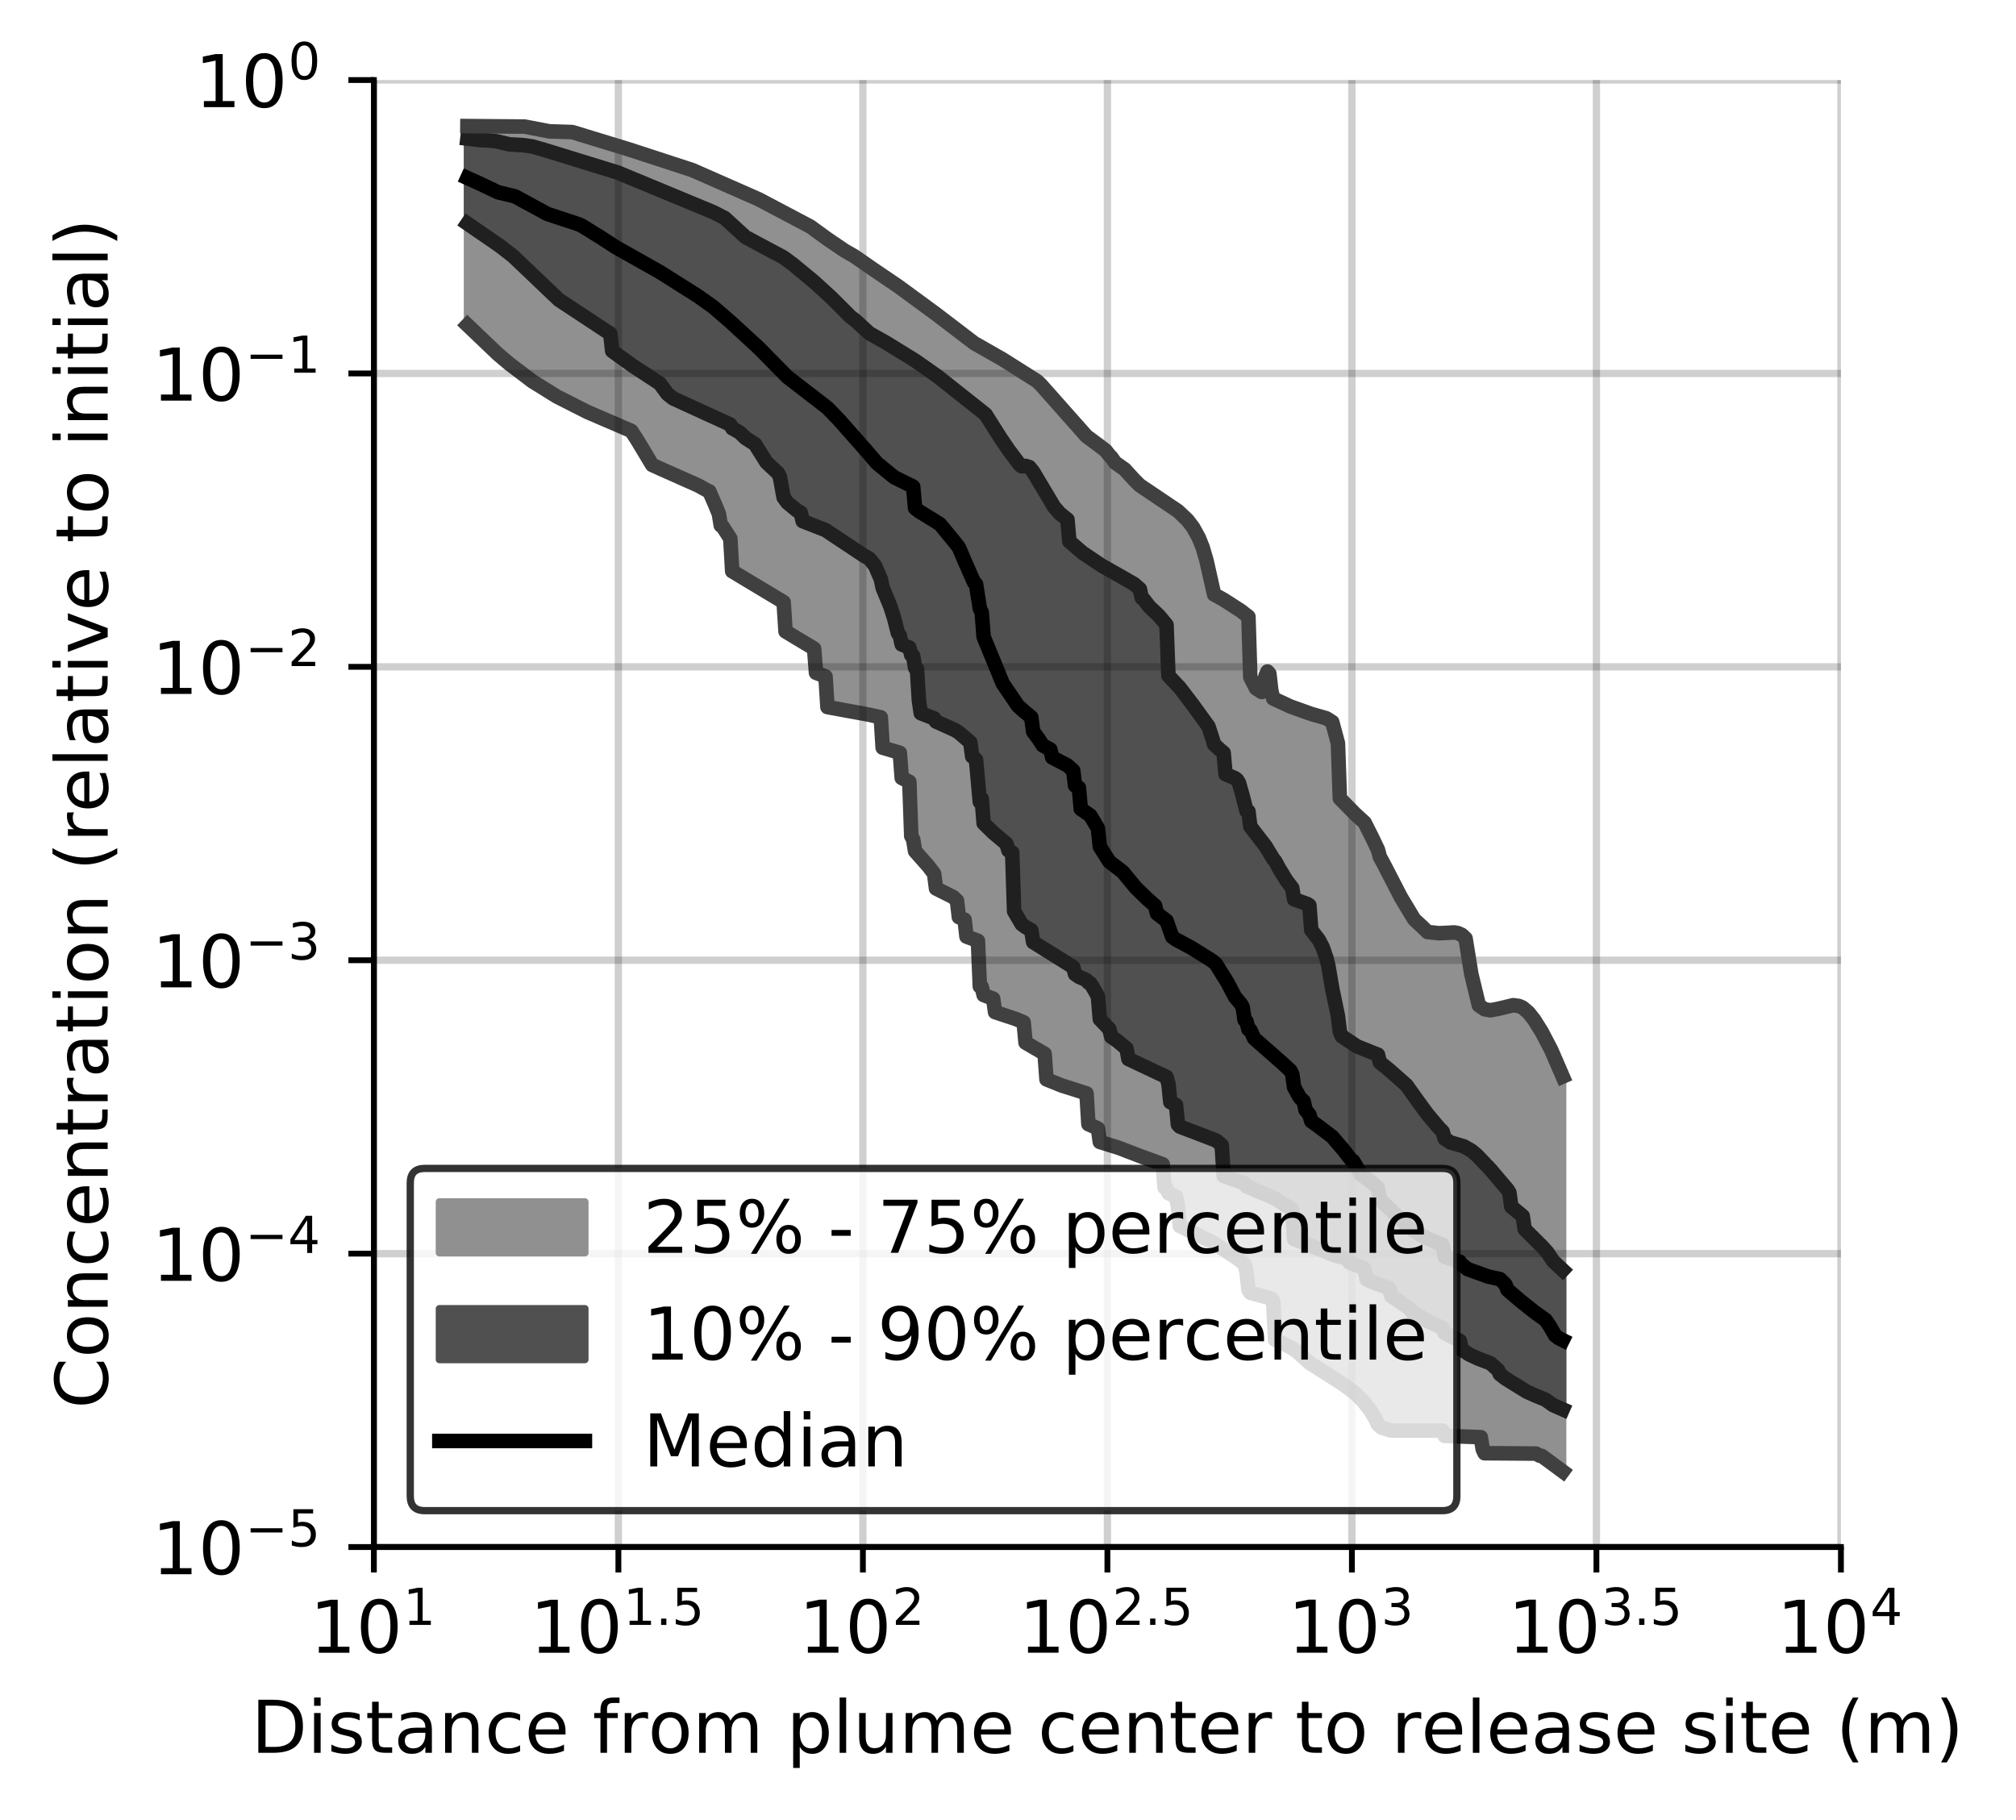 <?xml version="1.0" encoding="utf-8" standalone="no"?>
<!DOCTYPE svg PUBLIC "-//W3C//DTD SVG 1.1//EN"
  "http://www.w3.org/Graphics/SVG/1.1/DTD/svg11.dtd">
<!-- Created with matplotlib (https://matplotlib.org/) -->
<svg height="250.155pt" version="1.1" viewBox="0 0 277.037 250.155" width="277.037pt" xmlns="http://www.w3.org/2000/svg" xmlns:xlink="http://www.w3.org/1999/xlink">
 <defs>
  <style type="text/css">
*{stroke-linecap:butt;stroke-linejoin:round;}
  </style>
 </defs>
 <g id="figure_1">
  <g id="patch_1">
   <path d="M 0 250.155 
L 277.037 250.155 
L 277.037 0 
L 0 0 
z
" style="fill:#ffffff;"/>
  </g>
  <g id="axes_1">
   <g id="patch_2">
    <path d="M 51.378 212.599 
L 252.978 212.599 
L 252.978 10.999 
L 51.378 10.999 
z
" style="fill:#ffffff;"/>
   </g>
   <g id="PolyCollection_1">
    <defs>
     <path d="M 64.233 -232.829 
L 64.233 -205.484 
L 64.495 -205.225 
L 64.757 -204.966 
L 65.019 -204.707 
L 65.28 -204.448 
L 65.542 -204.189 
L 65.804 -203.936 
L 66.066 -203.691 
L 66.327 -203.445 
L 66.589 -203.199 
L 66.851 -202.953 
L 67.113 -202.707 
L 67.374 -202.461 
L 67.636 -202.216 
L 67.898 -201.973 
L 68.16 -201.73 
L 68.421 -201.487 
L 68.683 -201.245 
L 68.945 -201.005 
L 69.207 -200.794 
L 69.469 -200.583 
L 69.73 -200.372 
L 69.992 -200.162 
L 70.254 -199.951 
L 70.516 -199.74 
L 70.777 -199.529 
L 71.039 -199.318 
L 71.301 -199.108 
L 71.563 -198.897 
L 71.824 -198.686 
L 72.086 -198.475 
L 72.348 -198.289 
L 72.61 -198.117 
L 72.871 -197.945 
L 73.133 -197.773 
L 73.395 -197.601 
L 73.657 -197.432 
L 73.919 -197.263 
L 74.18 -197.094 
L 74.442 -196.924 
L 74.704 -196.755 
L 74.966 -196.586 
L 75.227 -196.417 
L 75.489 -196.248 
L 75.751 -196.078 
L 76.013 -195.935 
L 76.274 -195.796 
L 76.536 -195.657 
L 76.798 -195.518 
L 77.06 -195.379 
L 77.321 -195.24 
L 77.583 -195.101 
L 77.845 -194.962 
L 78.107 -194.822 
L 78.368 -194.683 
L 78.63 -194.544 
L 78.892 -194.409 
L 79.154 -194.273 
L 79.416 -194.137 
L 79.677 -194.002 
L 79.939 -193.882 
L 80.201 -193.766 
L 80.463 -193.65 
L 80.724 -193.535 
L 80.986 -193.419 
L 81.248 -193.303 
L 81.51 -193.187 
L 81.771 -193.071 
L 82.033 -192.955 
L 82.295 -192.839 
L 82.557 -192.723 
L 82.818 -192.607 
L 83.08 -192.491 
L 83.342 -192.375 
L 83.604 -192.259 
L 83.865 -192.144 
L 84.127 -192.033 
L 84.389 -191.923 
L 84.651 -191.814 
L 84.913 -191.704 
L 85.174 -191.596 
L 85.436 -191.487 
L 85.698 -191.379 
L 85.96 -191.271 
L 86.221 -191.162 
L 86.483 -191.054 
L 86.745 -190.945 
L 87.007 -190.606 
L 87.268 -190.176 
L 87.53 -189.746 
L 87.792 -189.316 
L 88.054 -188.887 
L 88.315 -188.457 
L 88.577 -188.027 
L 88.839 -187.597 
L 89.101 -187.168 
L 89.363 -186.72 
L 89.624 -186.263 
L 89.886 -186.118 
L 90.148 -186.007 
L 90.41 -185.896 
L 90.671 -185.785 
L 90.933 -185.674 
L 91.195 -185.563 
L 91.457 -185.454 
L 91.718 -185.347 
L 91.98 -185.239 
L 92.242 -185.132 
L 92.504 -185.024 
L 92.765 -184.917 
L 93.027 -184.81 
L 93.289 -184.702 
L 93.551 -184.595 
L 93.812 -184.488 
L 94.074 -184.382 
L 94.336 -184.275 
L 94.598 -184.169 
L 94.86 -184.063 
L 95.121 -183.887 
L 95.383 -183.753 
L 95.645 -183.606 
L 95.907 -183.459 
L 96.168 -183.297 
L 96.43 -183.135 
L 96.692 -182.966 
L 96.954 -182.844 
L 97.215 -182.735 
L 97.477 -182.627 
L 97.739 -182.086 
L 98.001 -181.455 
L 98.262 -180.82 
L 98.524 -180.181 
L 98.786 -179.542 
L 99.048 -177.95 
L 99.31 -177.779 
L 99.571 -177.374 
L 99.833 -176.969 
L 100.095 -176.564 
L 100.357 -176.159 
L 100.618 -171.654 
L 100.88 -171.499 
L 101.142 -171.343 
L 101.404 -171.187 
L 101.665 -171.03 
L 101.927 -170.873 
L 102.189 -170.715 
L 102.451 -170.557 
L 102.712 -170.4 
L 102.974 -170.242 
L 103.236 -170.086 
L 103.498 -169.933 
L 103.759 -169.78 
L 104.021 -169.627 
L 104.283 -169.475 
L 104.545 -169.322 
L 104.807 -169.169 
L 105.068 -169.016 
L 105.33 -168.863 
L 105.592 -168.711 
L 105.854 -168.558 
L 106.115 -168.405 
L 106.377 -168.252 
L 106.639 -168.1 
L 106.901 -167.945 
L 107.162 -167.765 
L 107.424 -167.587 
L 107.686 -167.41 
L 107.948 -163.386 
L 108.209 -163.228 
L 108.471 -163.07 
L 108.733 -162.911 
L 108.995 -162.753 
L 109.257 -162.595 
L 109.518 -162.437 
L 109.78 -162.279 
L 110.042 -162.121 
L 110.304 -161.963 
L 110.565 -161.805 
L 110.827 -161.647 
L 111.089 -161.489 
L 111.351 -161.331 
L 111.612 -161.179 
L 111.874 -161.028 
L 112.136 -157.699 
L 112.398 -157.596 
L 112.659 -157.493 
L 112.921 -157.39 
L 113.183 -157.288 
L 113.445 -157.185 
L 113.706 -152.987 
L 113.968 -152.944 
L 114.23 -152.901 
L 114.492 -152.857 
L 114.754 -152.814 
L 115.015 -152.77 
L 115.277 -152.727 
L 115.539 -152.684 
L 115.801 -152.639 
L 116.062 -152.591 
L 116.324 -152.543 
L 116.586 -152.495 
L 116.848 -152.447 
L 117.109 -152.399 
L 117.371 -152.351 
L 117.633 -152.3 
L 117.895 -152.249 
L 118.156 -152.198 
L 118.418 -152.147 
L 118.68 -152.097 
L 118.942 -152.043 
L 119.204 -151.988 
L 119.465 -151.932 
L 119.727 -151.876 
L 119.989 -151.82 
L 120.251 -151.763 
L 120.512 -151.702 
L 120.774 -151.642 
L 121.036 -151.582 
L 121.298 -147.405 
L 121.559 -147.327 
L 121.821 -147.25 
L 122.083 -147.172 
L 122.345 -147.093 
L 122.606 -147.015 
L 122.868 -146.937 
L 123.13 -146.859 
L 123.392 -146.78 
L 123.653 -146.702 
L 123.915 -143.246 
L 124.177 -143.117 
L 124.439 -142.987 
L 124.701 -142.857 
L 124.962 -142.72 
L 125.224 -135.268 
L 125.486 -134.798 
L 125.748 -133.19 
L 126.009 -132.909 
L 126.271 -132.628 
L 126.533 -132.332 
L 126.795 -132.032 
L 127.056 -131.73 
L 127.318 -131.427 
L 127.58 -131.124 
L 127.842 -130.759 
L 128.103 -130.41 
L 128.365 -130.091 
L 128.627 -128.058 
L 128.889 -127.933 
L 129.15 -127.807 
L 129.412 -127.68 
L 129.674 -127.552 
L 129.936 -127.425 
L 130.198 -127.297 
L 130.459 -127.17 
L 130.721 -127.042 
L 130.983 -126.882 
L 131.245 -126.635 
L 131.506 -126.388 
L 131.768 -124.128 
L 132.03 -123.996 
L 132.292 -123.876 
L 132.553 -123.76 
L 132.815 -121.445 
L 133.077 -121.349 
L 133.339 -121.253 
L 133.6 -121.157 
L 133.862 -121.061 
L 134.124 -120.964 
L 134.386 -120.867 
L 134.648 -114.601 
L 134.909 -114.526 
L 135.171 -113.418 
L 135.433 -113.321 
L 135.695 -113.22 
L 135.956 -113.12 
L 136.218 -113.019 
L 136.48 -112.918 
L 136.742 -111.068 
L 137.003 -110.99 
L 137.265 -110.911 
L 137.527 -110.828 
L 137.789 -110.744 
L 138.05 -110.659 
L 138.312 -110.573 
L 138.574 -110.486 
L 138.836 -110.397 
L 139.097 -110.304 
L 139.359 -110.209 
L 139.621 -110.111 
L 139.883 -110.011 
L 140.145 -109.907 
L 140.406 -109.762 
L 140.668 -109.671 
L 140.93 -106.871 
L 141.192 -106.711 
L 141.453 -106.555 
L 141.715 -106.4 
L 141.977 -106.246 
L 142.239 -106.094 
L 142.5 -105.942 
L 142.762 -105.792 
L 143.024 -105.643 
L 143.286 -105.495 
L 143.547 -105.347 
L 143.809 -101.825 
L 144.071 -101.704 
L 144.333 -101.584 
L 144.595 -101.476 
L 144.856 -101.371 
L 145.118 -101.267 
L 145.38 -101.172 
L 145.642 -101.077 
L 145.903 -100.982 
L 146.165 -100.893 
L 146.427 -100.804 
L 146.689 -100.715 
L 146.95 -100.63 
L 147.212 -100.545 
L 147.474 -100.461 
L 147.736 -100.378 
L 147.997 -100.297 
L 148.259 -100.216 
L 148.521 -100.135 
L 148.783 -100.057 
L 149.044 -99.979 
L 149.306 -99.901 
L 149.568 -95.67 
L 149.83 -95.547 
L 150.092 -95.428 
L 150.353 -95.31 
L 150.615 -95.194 
L 150.877 -95.078 
L 151.139 -93.228 
L 151.4 -93.156 
L 151.662 -93.082 
L 151.924 -93.006 
L 152.186 -92.929 
L 152.447 -92.851 
L 152.709 -92.772 
L 152.971 -92.689 
L 153.233 -92.604 
L 153.494 -92.514 
L 153.756 -92.411 
L 154.018 -92.301 
L 154.28 -92.202 
L 154.542 -92.113 
L 154.803 -91.947 
L 155.065 -91.851 
L 155.327 -91.756 
L 155.589 -91.663 
L 155.85 -91.572 
L 156.112 -91.482 
L 156.374 -91.389 
L 156.636 -91.297 
L 156.897 -91.204 
L 157.159 -91.117 
L 157.421 -91.026 
L 157.683 -90.933 
L 157.944 -90.841 
L 158.206 -90.749 
L 158.468 -90.653 
L 158.73 -90.556 
L 158.991 -90.46 
L 159.253 -90.363 
L 159.515 -90.261 
L 159.777 -90.159 
L 160.039 -86.948 
L 160.3 -86.86 
L 160.562 -86.194 
L 160.824 -86.073 
L 161.086 -85.953 
L 161.347 -85.83 
L 161.609 -85.707 
L 161.871 -84.325 
L 162.133 -81.677 
L 162.394 -81.551 
L 162.656 -81.425 
L 162.918 -81.3 
L 163.18 -81.175 
L 163.441 -81.05 
L 163.703 -80.927 
L 163.965 -80.802 
L 164.227 -80.677 
L 164.489 -80.551 
L 164.75 -80.424 
L 165.012 -80.295 
L 165.274 -80.164 
L 165.536 -80.029 
L 165.797 -79.892 
L 166.059 -79.748 
L 166.321 -79.6 
L 166.583 -79.444 
L 166.844 -79.26 
L 167.106 -79.028 
L 167.368 -78.889 
L 167.63 -78.747 
L 167.891 -78.603 
L 168.153 -78.452 
L 168.415 -78.296 
L 168.677 -78.137 
L 168.938 -77.972 
L 169.2 -77.802 
L 169.462 -77.625 
L 169.724 -77.444 
L 169.986 -77.258 
L 170.247 -77.066 
L 170.509 -76.866 
L 170.771 -76.66 
L 171.033 -76.451 
L 171.294 -75.354 
L 171.556 -72.903 
L 171.818 -72.51 
L 172.08 -72.437 
L 172.341 -72.363 
L 172.603 -72.29 
L 172.865 -72.217 
L 173.127 -72.144 
L 173.388 -72.071 
L 173.65 -71.998 
L 173.912 -71.925 
L 174.174 -71.852 
L 174.435 -71.78 
L 174.697 -71.712 
L 174.959 -71.378 
L 175.221 -66.042 
L 175.483 -65.931 
L 175.744 -65.819 
L 176.006 -65.703 
L 176.268 -65.583 
L 176.53 -65.458 
L 176.791 -65.326 
L 177.053 -65.186 
L 177.315 -65.039 
L 177.577 -64.883 
L 177.838 -64.717 
L 178.1 -64.532 
L 178.362 -64.313 
L 178.624 -64.048 
L 178.885 -63.767 
L 179.147 -63.465 
L 179.409 -63.157 
L 179.671 -63.016 
L 179.933 -62.872 
L 180.194 -62.712 
L 180.456 -62.557 
L 180.718 -62.412 
L 180.98 -62.266 
L 181.241 -62.111 
L 181.503 -61.958 
L 181.765 -61.808 
L 182.027 -61.655 
L 182.288 -61.508 
L 182.55 -61.36 
L 182.812 -61.213 
L 183.074 -61.065 
L 183.335 -60.913 
L 183.597 -60.539 
L 183.859 -60.379 
L 184.121 -60.217 
L 184.382 -60.051 
L 184.644 -59.88 
L 184.906 -59.704 
L 185.168 -59.521 
L 185.43 -59.33 
L 185.691 -59.13 
L 185.953 -58.92 
L 186.215 -58.698 
L 186.477 -58.461 
L 186.738 -58.211 
L 187 -57.947 
L 187.262 -57.664 
L 187.524 -57.364 
L 187.785 -57.046 
L 188.047 -56.71 
L 188.309 -56.348 
L 188.571 -55.957 
L 188.832 -55.52 
L 189.094 -55.014 
L 189.356 -54.407 
L 189.618 -54.117 
L 189.88 -53.953 
L 190.141 -53.858 
L 190.403 -53.762 
L 190.665 -53.664 
L 190.927 -53.566 
L 191.188 -53.557 
L 191.45 -53.557 
L 191.712 -53.557 
L 191.974 -53.557 
L 192.235 -53.557 
L 192.497 -53.557 
L 192.759 -53.557 
L 193.021 -53.557 
L 193.282 -53.557 
L 193.544 -53.557 
L 193.806 -53.557 
L 194.068 -53.557 
L 194.329 -53.557 
L 194.591 -53.557 
L 194.853 -53.557 
L 195.115 -53.557 
L 195.377 -53.557 
L 195.638 -53.557 
L 195.9 -53.557 
L 196.162 -53.557 
L 196.424 -53.557 
L 196.685 -53.557 
L 196.947 -53.557 
L 197.209 -53.557 
L 197.471 -53.557 
L 197.732 -53.557 
L 197.994 -53.557 
L 198.256 -53.557 
L 198.518 -52.832 
L 198.779 -52.822 
L 199.041 -52.813 
L 199.303 -52.804 
L 199.565 -52.794 
L 199.827 -52.785 
L 200.088 -52.776 
L 200.35 -52.767 
L 200.612 -52.757 
L 200.874 -52.748 
L 201.135 -52.739 
L 201.397 -52.73 
L 201.659 -52.721 
L 201.921 -52.712 
L 202.182 -52.702 
L 202.444 -52.693 
L 202.706 -52.684 
L 202.968 -52.675 
L 203.229 -52.666 
L 203.491 -52.656 
L 203.753 -51.002 
L 204.015 -50.448 
L 204.276 -50.439 
L 204.538 -50.43 
L 204.8 -50.426 
L 205.062 -50.426 
L 205.324 -50.426 
L 205.585 -50.426 
L 205.847 -50.426 
L 206.109 -50.426 
L 206.371 -50.426 
L 206.632 -50.426 
L 206.894 -50.426 
L 207.156 -50.426 
L 207.418 -50.426 
L 207.679 -50.426 
L 207.941 -50.426 
L 208.203 -50.426 
L 208.465 -50.426 
L 208.726 -50.426 
L 208.988 -50.426 
L 209.25 -50.426 
L 209.512 -50.426 
L 209.774 -50.426 
L 210.035 -50.426 
L 210.297 -50.426 
L 210.559 -50.426 
L 210.821 -50.426 
L 211.082 -50.398 
L 211.344 -50.219 
L 211.606 -50.101 
L 211.868 -50.08 
L 212.129 -49.891 
L 212.391 -49.694 
L 212.653 -49.496 
L 212.915 -49.296 
L 213.176 -49.097 
L 213.438 -48.899 
L 213.7 -48.7 
L 213.962 -48.502 
L 214.223 -48.303 
L 214.485 -48.126 
L 214.747 -47.953 
L 214.747 -102.215 
L 214.747 -102.215 
L 214.485 -102.869 
L 214.223 -103.492 
L 213.962 -104.103 
L 213.7 -104.702 
L 213.438 -105.283 
L 213.176 -105.845 
L 212.915 -106.389 
L 212.653 -106.909 
L 212.391 -107.407 
L 212.129 -107.888 
L 211.868 -108.35 
L 211.606 -108.796 
L 211.344 -109.225 
L 211.082 -109.634 
L 210.821 -110.02 
L 210.559 -110.377 
L 210.297 -110.71 
L 210.035 -111.01 
L 209.774 -111.273 
L 209.512 -111.496 
L 209.25 -111.681 
L 208.988 -111.813 
L 208.726 -111.911 
L 208.465 -111.978 
L 208.203 -112.014 
L 207.941 -112.019 
L 207.679 -111.999 
L 207.418 -111.951 
L 207.156 -111.884 
L 206.894 -111.813 
L 206.632 -111.743 
L 206.371 -111.667 
L 206.109 -111.591 
L 205.847 -111.516 
L 205.585 -111.443 
L 205.324 -111.384 
L 205.062 -111.342 
L 204.8 -111.32 
L 204.538 -111.338 
L 204.276 -111.386 
L 204.015 -111.464 
L 203.753 -111.604 
L 203.491 -111.78 
L 203.229 -111.992 
L 202.968 -112.816 
L 202.706 -114.001 
L 202.444 -115.169 
L 202.182 -116.321 
L 201.921 -117.614 
L 201.659 -119.39 
L 201.397 -121.197 
L 201.135 -121.488 
L 200.874 -121.687 
L 200.612 -121.82 
L 200.35 -121.924 
L 200.088 -121.995 
L 199.827 -122.019 
L 199.565 -122.025 
L 199.303 -122.005 
L 199.041 -121.972 
L 198.779 -121.939 
L 198.518 -121.923 
L 198.256 -121.913 
L 197.994 -121.904 
L 197.732 -121.91 
L 197.471 -121.921 
L 197.209 -121.934 
L 196.947 -121.96 
L 196.685 -122.001 
L 196.424 -122.042 
L 196.162 -122.084 
L 195.9 -122.315 
L 195.638 -122.604 
L 195.377 -122.878 
L 195.115 -123.134 
L 194.853 -123.376 
L 194.591 -123.604 
L 194.329 -123.827 
L 194.068 -124.123 
L 193.806 -124.574 
L 193.544 -125.029 
L 193.282 -125.484 
L 193.021 -125.945 
L 192.759 -126.408 
L 192.497 -126.875 
L 192.235 -127.356 
L 191.974 -127.836 
L 191.712 -128.333 
L 191.45 -128.835 
L 191.188 -129.34 
L 190.927 -129.858 
L 190.665 -130.376 
L 190.403 -130.907 
L 190.141 -131.441 
L 189.88 -131.977 
L 189.618 -132.393 
L 189.356 -133.381 
L 189.094 -133.934 
L 188.832 -134.486 
L 188.571 -135.03 
L 188.309 -135.571 
L 188.047 -136.107 
L 187.785 -136.639 
L 187.524 -137.11 
L 187.262 -137.348 
L 187 -137.585 
L 186.738 -137.823 
L 186.477 -138.061 
L 186.215 -138.305 
L 185.953 -138.551 
L 185.691 -138.807 
L 185.43 -139.063 
L 185.168 -139.327 
L 184.906 -139.594 
L 184.644 -139.871 
L 184.382 -140.153 
L 184.121 -140.438 
L 183.859 -148.013 
L 183.597 -148.954 
L 183.335 -149.926 
L 183.074 -150.933 
L 182.812 -151.113 
L 182.55 -151.277 
L 182.288 -151.439 
L 182.027 -151.578 
L 181.765 -151.638 
L 181.503 -151.699 
L 181.241 -151.765 
L 180.98 -151.832 
L 180.718 -151.9 
L 180.456 -151.971 
L 180.194 -152.043 
L 179.933 -152.117 
L 179.671 -152.193 
L 179.409 -152.279 
L 179.147 -152.369 
L 178.885 -152.465 
L 178.624 -152.563 
L 178.362 -152.663 
L 178.1 -152.764 
L 177.838 -152.866 
L 177.577 -152.97 
L 177.315 -153.074 
L 177.053 -153.185 
L 176.791 -153.298 
L 176.53 -153.413 
L 176.268 -153.531 
L 176.006 -153.65 
L 175.744 -153.777 
L 175.483 -153.904 
L 175.221 -154.034 
L 174.959 -154.167 
L 174.697 -155.287 
L 174.435 -157.573 
L 174.174 -157.875 
L 173.912 -157.289 
L 173.65 -155.911 
L 173.388 -155.059 
L 173.127 -155.222 
L 172.865 -155.391 
L 172.603 -155.56 
L 172.341 -155.749 
L 172.08 -156.544 
L 171.818 -157.086 
L 171.556 -165.409 
L 171.294 -165.614 
L 171.033 -165.818 
L 170.771 -166.019 
L 170.509 -166.221 
L 170.247 -166.421 
L 169.986 -166.619 
L 169.724 -166.791 
L 169.462 -166.951 
L 169.2 -167.109 
L 168.938 -167.268 
L 168.677 -167.426 
L 168.415 -167.584 
L 168.153 -167.742 
L 167.891 -167.9 
L 167.63 -168.057 
L 167.368 -168.213 
L 167.106 -168.335 
L 166.844 -168.458 
L 166.583 -168.87 
L 166.321 -170.566 
L 166.059 -171.871 
L 165.797 -173.114 
L 165.536 -174.04 
L 165.274 -174.912 
L 165.012 -175.63 
L 164.75 -176.224 
L 164.489 -176.817 
L 164.227 -177.247 
L 163.965 -177.658 
L 163.703 -178.069 
L 163.441 -178.388 
L 163.18 -178.687 
L 162.918 -178.986 
L 162.656 -179.263 
L 162.394 -179.484 
L 162.133 -179.705 
L 161.871 -179.927 
L 161.609 -180.141 
L 161.347 -180.321 
L 161.086 -180.503 
L 160.824 -180.684 
L 160.562 -180.865 
L 160.3 -181.042 
L 160.039 -181.208 
L 159.777 -181.375 
L 159.515 -181.542 
L 159.253 -181.71 
L 158.991 -181.878 
L 158.73 -182.048 
L 158.468 -182.216 
L 158.206 -182.385 
L 157.944 -182.553 
L 157.683 -182.724 
L 157.421 -182.895 
L 157.159 -183.065 
L 156.897 -183.256 
L 156.636 -183.451 
L 156.374 -183.647 
L 156.112 -183.913 
L 155.85 -184.231 
L 155.589 -184.548 
L 155.327 -184.867 
L 155.065 -185.133 
L 154.803 -185.399 
L 154.542 -185.664 
L 154.28 -185.93 
L 154.018 -186.086 
L 153.756 -186.253 
L 153.494 -186.419 
L 153.233 -186.586 
L 152.971 -186.92 
L 152.709 -187.338 
L 152.447 -187.587 
L 152.186 -187.84 
L 151.924 -188.251 
L 151.662 -188.488 
L 151.4 -188.675 
L 151.139 -188.863 
L 150.877 -189.051 
L 150.615 -189.227 
L 150.353 -189.39 
L 150.092 -189.575 
L 149.83 -189.782 
L 149.568 -189.992 
L 149.306 -190.208 
L 149.044 -190.457 
L 148.783 -190.734 
L 148.521 -191.011 
L 148.259 -191.288 
L 147.997 -191.565 
L 147.736 -191.837 
L 147.474 -192.101 
L 147.212 -192.366 
L 146.95 -192.63 
L 146.689 -192.95 
L 146.427 -193.249 
L 146.165 -193.548 
L 145.903 -193.885 
L 145.642 -194.176 
L 145.38 -194.5 
L 145.118 -194.823 
L 144.856 -195.142 
L 144.595 -195.461 
L 144.333 -195.78 
L 144.071 -196.098 
L 143.809 -196.394 
L 143.547 -196.692 
L 143.286 -196.993 
L 143.024 -197.294 
L 142.762 -197.595 
L 142.5 -197.79 
L 142.239 -197.963 
L 141.977 -198.135 
L 141.715 -198.308 
L 141.453 -198.481 
L 141.192 -198.654 
L 140.93 -198.826 
L 140.668 -198.999 
L 140.406 -199.172 
L 140.145 -199.341 
L 139.883 -199.499 
L 139.621 -199.658 
L 139.359 -199.817 
L 139.097 -199.976 
L 138.836 -200.134 
L 138.574 -200.293 
L 138.312 -200.452 
L 138.05 -200.611 
L 137.789 -200.769 
L 137.527 -200.928 
L 137.265 -201.086 
L 137.003 -201.24 
L 136.742 -201.395 
L 136.48 -201.544 
L 136.218 -201.691 
L 135.956 -201.838 
L 135.695 -201.986 
L 135.433 -202.133 
L 135.171 -202.28 
L 134.909 -202.427 
L 134.648 -202.574 
L 134.386 -202.721 
L 134.124 -202.867 
L 133.862 -203.009 
L 133.6 -203.15 
L 133.339 -203.292 
L 133.077 -203.434 
L 132.815 -203.649 
L 132.553 -203.87 
L 132.292 -204.09 
L 132.03 -204.307 
L 131.768 -204.524 
L 131.506 -204.74 
L 131.245 -204.946 
L 130.983 -205.152 
L 130.721 -205.358 
L 130.459 -205.564 
L 130.198 -205.77 
L 129.936 -205.976 
L 129.674 -206.182 
L 129.412 -206.388 
L 129.15 -206.593 
L 128.889 -206.799 
L 128.627 -207.005 
L 128.365 -207.211 
L 128.103 -207.417 
L 127.842 -207.623 
L 127.58 -207.829 
L 127.318 -208.035 
L 127.056 -208.24 
L 126.795 -208.43 
L 126.533 -208.616 
L 126.271 -208.802 
L 126.009 -208.987 
L 125.748 -209.173 
L 125.486 -209.359 
L 125.224 -209.544 
L 124.962 -209.73 
L 124.701 -209.916 
L 124.439 -210.101 
L 124.177 -210.287 
L 123.915 -210.473 
L 123.653 -210.658 
L 123.392 -210.844 
L 123.13 -211.03 
L 122.868 -211.215 
L 122.606 -211.401 
L 122.345 -211.587 
L 122.083 -211.772 
L 121.821 -211.958 
L 121.559 -212.139 
L 121.298 -212.308 
L 121.036 -212.477 
L 120.774 -212.646 
L 120.512 -212.814 
L 120.251 -212.982 
L 119.989 -213.15 
L 119.727 -213.318 
L 119.465 -213.486 
L 119.204 -213.654 
L 118.942 -213.828 
L 118.68 -214.027 
L 118.418 -214.225 
L 118.156 -214.424 
L 117.895 -214.623 
L 117.633 -214.822 
L 117.371 -214.961 
L 117.109 -215.091 
L 116.848 -215.22 
L 116.586 -215.366 
L 116.324 -215.54 
L 116.062 -215.712 
L 115.801 -215.885 
L 115.539 -216.058 
L 115.277 -216.23 
L 115.015 -216.399 
L 114.754 -216.552 
L 114.492 -216.738 
L 114.23 -216.93 
L 113.968 -217.122 
L 113.706 -217.313 
L 113.445 -217.505 
L 113.183 -217.697 
L 112.921 -217.889 
L 112.659 -218.081 
L 112.398 -218.272 
L 112.136 -218.464 
L 111.874 -218.656 
L 111.612 -218.848 
L 111.351 -219.024 
L 111.089 -219.195 
L 110.827 -219.353 
L 110.565 -219.492 
L 110.304 -219.631 
L 110.042 -219.77 
L 109.78 -219.908 
L 109.518 -220.047 
L 109.257 -220.186 
L 108.995 -220.325 
L 108.733 -220.464 
L 108.471 -220.603 
L 108.209 -220.742 
L 107.948 -220.881 
L 107.686 -221.015 
L 107.424 -221.149 
L 107.162 -221.283 
L 106.901 -221.417 
L 106.639 -221.551 
L 106.377 -221.685 
L 106.115 -221.818 
L 105.854 -221.952 
L 105.592 -222.086 
L 105.33 -222.22 
L 105.068 -222.354 
L 104.807 -222.488 
L 104.545 -222.622 
L 104.283 -222.756 
L 104.021 -222.89 
L 103.759 -223.024 
L 103.498 -223.158 
L 103.236 -223.281 
L 102.974 -223.387 
L 102.712 -223.494 
L 102.451 -223.6 
L 102.189 -223.706 
L 101.927 -223.813 
L 101.665 -223.919 
L 101.404 -224.025 
L 101.142 -224.132 
L 100.88 -224.238 
L 100.618 -224.344 
L 100.357 -224.451 
L 100.095 -224.557 
L 99.833 -224.663 
L 99.571 -224.77 
L 99.31 -224.876 
L 99.048 -224.982 
L 98.786 -225.089 
L 98.524 -225.2 
L 98.262 -225.326 
L 98.001 -225.451 
L 97.739 -225.577 
L 97.477 -225.703 
L 97.215 -225.827 
L 96.954 -225.947 
L 96.692 -226.067 
L 96.43 -226.187 
L 96.168 -226.307 
L 95.907 -226.427 
L 95.645 -226.547 
L 95.383 -226.667 
L 95.121 -226.788 
L 94.86 -226.893 
L 94.598 -226.978 
L 94.336 -227.063 
L 94.074 -227.148 
L 93.812 -227.233 
L 93.551 -227.318 
L 93.289 -227.403 
L 93.027 -227.488 
L 92.765 -227.573 
L 92.504 -227.658 
L 92.242 -227.743 
L 91.98 -227.828 
L 91.718 -227.913 
L 91.457 -227.998 
L 91.195 -228.082 
L 90.933 -228.167 
L 90.671 -228.252 
L 90.41 -228.337 
L 90.148 -228.422 
L 89.886 -228.507 
L 89.624 -228.592 
L 89.363 -228.677 
L 89.101 -228.762 
L 88.839 -228.847 
L 88.577 -228.932 
L 88.315 -229.017 
L 88.054 -229.102 
L 87.792 -229.187 
L 87.53 -229.272 
L 87.268 -229.357 
L 87.007 -229.441 
L 86.745 -229.523 
L 86.483 -229.605 
L 86.221 -229.687 
L 85.96 -229.769 
L 85.698 -229.851 
L 85.436 -229.933 
L 85.174 -230.015 
L 84.913 -230.097 
L 84.651 -230.179 
L 84.389 -230.261 
L 84.127 -230.343 
L 83.865 -230.425 
L 83.604 -230.507 
L 83.342 -230.589 
L 83.08 -230.671 
L 82.818 -230.753 
L 82.557 -230.835 
L 82.295 -230.917 
L 82.033 -230.999 
L 81.771 -231.081 
L 81.51 -231.163 
L 81.248 -231.244 
L 80.986 -231.32 
L 80.724 -231.396 
L 80.463 -231.473 
L 80.201 -231.549 
L 79.939 -231.625 
L 79.677 -231.702 
L 79.416 -231.778 
L 79.154 -231.854 
L 78.892 -231.931 
L 78.63 -232.007 
L 78.368 -232.083 
L 78.107 -232.105 
L 77.845 -232.105 
L 77.583 -232.105 
L 77.321 -232.105 
L 77.06 -232.105 
L 76.798 -232.105 
L 76.536 -232.105 
L 76.274 -232.105 
L 76.013 -232.105 
L 75.751 -232.105 
L 75.489 -232.105 
L 75.227 -232.105 
L 74.966 -232.142 
L 74.704 -232.152 
L 74.442 -232.214 
L 74.18 -232.276 
L 73.919 -232.338 
L 73.657 -232.4 
L 73.395 -232.462 
L 73.133 -232.524 
L 72.871 -232.586 
L 72.61 -232.649 
L 72.348 -232.705 
L 72.086 -232.76 
L 71.824 -232.811 
L 71.563 -232.817 
L 71.301 -232.823 
L 71.039 -232.829 
L 70.777 -232.829 
L 70.516 -232.829 
L 70.254 -232.829 
L 69.992 -232.829 
L 69.73 -232.829 
L 69.469 -232.829 
L 69.207 -232.829 
L 68.945 -232.829 
L 68.683 -232.829 
L 68.421 -232.829 
L 68.16 -232.829 
L 67.898 -232.829 
L 67.636 -232.829 
L 67.374 -232.829 
L 67.113 -232.829 
L 66.851 -232.829 
L 66.589 -232.829 
L 66.327 -232.829 
L 66.066 -232.829 
L 65.804 -232.829 
L 65.542 -232.829 
L 65.28 -232.829 
L 65.019 -232.829 
L 64.757 -232.829 
L 64.495 -232.829 
L 64.233 -232.829 
z
" id="m37021760a3" style="stroke:#909090;"/>
    </defs>
    <g clip-path="url(#pae59baf44d)">
     <use style="fill:#909090;stroke:#909090;" x="0" xlink:href="#m37021760a3" y="250.155"/>
    </g>
   </g>
   <g id="PolyCollection_2">
    <defs>
     <path d="M 64.233 -231.11 
L 64.233 -219.431 
L 64.495 -219.258 
L 64.757 -219.086 
L 65.019 -218.913 
L 65.28 -218.74 
L 65.542 -218.568 
L 65.804 -218.395 
L 66.066 -218.223 
L 66.327 -218.05 
L 66.589 -217.877 
L 66.851 -217.689 
L 67.113 -217.5 
L 67.374 -217.312 
L 67.636 -217.123 
L 67.898 -216.935 
L 68.16 -216.746 
L 68.421 -216.558 
L 68.683 -216.37 
L 68.945 -216.181 
L 69.207 -215.993 
L 69.469 -215.804 
L 69.73 -215.616 
L 69.992 -215.427 
L 70.254 -215.196 
L 70.516 -214.943 
L 70.777 -214.69 
L 71.039 -214.437 
L 71.301 -214.183 
L 71.563 -213.93 
L 71.824 -213.677 
L 72.086 -213.424 
L 72.348 -213.171 
L 72.61 -212.918 
L 72.871 -212.665 
L 73.133 -212.411 
L 73.395 -212.158 
L 73.657 -211.905 
L 73.919 -211.652 
L 74.18 -211.399 
L 74.442 -211.146 
L 74.704 -210.893 
L 74.966 -210.639 
L 75.227 -210.386 
L 75.489 -210.15 
L 75.751 -209.919 
L 76.013 -209.688 
L 76.274 -209.438 
L 76.536 -209.187 
L 76.798 -208.958 
L 77.06 -208.783 
L 77.321 -208.61 
L 77.583 -208.437 
L 77.845 -208.264 
L 78.107 -208.091 
L 78.368 -207.919 
L 78.63 -207.746 
L 78.892 -207.573 
L 79.154 -207.4 
L 79.416 -207.227 
L 79.677 -207.054 
L 79.939 -206.881 
L 80.201 -206.706 
L 80.463 -206.53 
L 80.724 -206.354 
L 80.986 -206.178 
L 81.248 -206.002 
L 81.51 -205.826 
L 81.771 -205.65 
L 82.033 -205.474 
L 82.295 -205.298 
L 82.557 -205.119 
L 82.818 -204.937 
L 83.08 -204.756 
L 83.342 -204.599 
L 83.604 -204.444 
L 83.865 -204.289 
L 84.127 -201.923 
L 84.389 -201.723 
L 84.651 -201.523 
L 84.913 -201.323 
L 85.174 -201.123 
L 85.436 -200.923 
L 85.698 -200.728 
L 85.96 -200.532 
L 86.221 -200.343 
L 86.483 -200.178 
L 86.745 -200.013 
L 87.007 -199.848 
L 87.268 -199.683 
L 87.53 -199.518 
L 87.792 -199.353 
L 88.054 -199.188 
L 88.315 -199.022 
L 88.577 -198.857 
L 88.839 -198.692 
L 89.101 -198.529 
L 89.363 -198.368 
L 89.624 -198.208 
L 89.886 -198.048 
L 90.148 -197.888 
L 90.41 -197.728 
L 90.671 -197.454 
L 90.933 -197.077 
L 91.195 -196.699 
L 91.457 -196.322 
L 91.718 -196.025 
L 91.98 -195.794 
L 92.242 -195.559 
L 92.504 -195.401 
L 92.765 -195.279 
L 93.027 -195.157 
L 93.289 -195.035 
L 93.551 -194.913 
L 93.812 -194.791 
L 94.074 -194.669 
L 94.336 -194.545 
L 94.598 -194.42 
L 94.86 -194.295 
L 95.121 -194.17 
L 95.383 -194.045 
L 95.645 -193.92 
L 95.907 -193.795 
L 96.168 -193.67 
L 96.43 -193.545 
L 96.692 -193.42 
L 96.954 -193.295 
L 97.215 -193.171 
L 97.477 -193.058 
L 97.739 -192.943 
L 98.001 -192.828 
L 98.262 -192.713 
L 98.524 -192.598 
L 98.786 -192.484 
L 99.048 -192.373 
L 99.31 -192.261 
L 99.571 -192.15 
L 99.833 -192.038 
L 100.095 -191.926 
L 100.357 -191.811 
L 100.618 -191.309 
L 100.88 -191.19 
L 101.142 -191.071 
L 101.404 -190.952 
L 101.665 -190.714 
L 101.927 -190.429 
L 102.189 -190.143 
L 102.451 -189.956 
L 102.712 -189.79 
L 102.974 -189.623 
L 103.236 -189.455 
L 103.498 -189.287 
L 103.759 -189.115 
L 104.021 -188.672 
L 104.283 -188.193 
L 104.545 -187.763 
L 104.807 -187.334 
L 105.068 -186.882 
L 105.33 -186.616 
L 105.592 -186.362 
L 105.854 -186.108 
L 106.115 -185.849 
L 106.377 -185.585 
L 106.639 -185.358 
L 106.901 -185.141 
L 107.162 -184.662 
L 107.424 -183.238 
L 107.686 -181.796 
L 107.948 -181.398 
L 108.209 -181.078 
L 108.471 -180.842 
L 108.733 -180.605 
L 108.995 -180.366 
L 109.257 -180.149 
L 109.518 -180.001 
L 109.78 -179.854 
L 110.042 -179.706 
L 110.304 -178.538 
L 110.565 -178.444 
L 110.827 -178.351 
L 111.089 -178.257 
L 111.351 -178.163 
L 111.612 -178.07 
L 111.874 -177.975 
L 112.136 -177.88 
L 112.398 -177.782 
L 112.659 -177.684 
L 112.921 -177.586 
L 113.183 -177.487 
L 113.445 -177.308 
L 113.706 -177.127 
L 113.968 -176.947 
L 114.23 -176.765 
L 114.492 -176.576 
L 114.754 -176.387 
L 115.015 -176.199 
L 115.277 -176.009 
L 115.539 -175.82 
L 115.801 -175.63 
L 116.062 -175.439 
L 116.324 -175.243 
L 116.586 -175.046 
L 116.848 -174.849 
L 117.109 -174.698 
L 117.371 -174.551 
L 117.633 -174.405 
L 117.895 -174.259 
L 118.156 -174.112 
L 118.418 -173.966 
L 118.68 -173.82 
L 118.942 -173.674 
L 119.204 -173.528 
L 119.465 -173.379 
L 119.727 -173.098 
L 119.989 -172.789 
L 120.251 -172.403 
L 120.512 -171.736 
L 120.774 -171.262 
L 121.036 -170.585 
L 121.298 -169.362 
L 121.559 -168.783 
L 121.821 -168.204 
L 122.083 -167.591 
L 122.345 -166.839 
L 122.606 -166.088 
L 122.868 -165.209 
L 123.13 -164.182 
L 123.392 -163.146 
L 123.653 -162.797 
L 123.915 -161.598 
L 124.177 -161.488 
L 124.439 -161.378 
L 124.701 -161.268 
L 124.962 -161.159 
L 125.224 -160.137 
L 125.486 -160.03 
L 125.748 -158.376 
L 126.009 -158.23 
L 126.271 -153.932 
L 126.533 -152.144 
L 126.795 -152.022 
L 127.056 -151.923 
L 127.318 -151.824 
L 127.58 -151.727 
L 127.842 -151.629 
L 128.103 -151.532 
L 128.365 -151.435 
L 128.627 -150.995 
L 128.889 -150.888 
L 129.15 -150.781 
L 129.412 -150.674 
L 129.674 -150.567 
L 129.936 -150.461 
L 130.198 -150.333 
L 130.459 -150.206 
L 130.721 -150.079 
L 130.983 -149.951 
L 131.245 -149.821 
L 131.506 -149.684 
L 131.768 -149.492 
L 132.03 -149.271 
L 132.292 -149.045 
L 132.553 -148.819 
L 132.815 -148.593 
L 133.077 -148.367 
L 133.339 -148.141 
L 133.6 -146.201 
L 133.862 -146.045 
L 134.124 -145.762 
L 134.386 -142.989 
L 134.648 -139.954 
L 134.909 -140.377 
L 135.171 -137.021 
L 135.433 -136.736 
L 135.695 -136.462 
L 135.956 -136.21 
L 136.218 -135.97 
L 136.48 -135.739 
L 136.742 -135.51 
L 137.003 -135.29 
L 137.265 -135.075 
L 137.527 -134.853 
L 137.789 -134.634 
L 138.05 -134.418 
L 138.312 -134.203 
L 138.574 -133.295 
L 138.836 -133.153 
L 139.097 -133.008 
L 139.359 -124.927 
L 139.621 -124.435 
L 139.883 -123.911 
L 140.145 -123.46 
L 140.406 -123.149 
L 140.668 -122.91 
L 140.93 -122.763 
L 141.192 -122.615 
L 141.453 -122.466 
L 141.715 -122.312 
L 141.977 -120.688 
L 142.239 -120.529 
L 142.5 -120.371 
L 142.762 -120.209 
L 143.024 -120.047 
L 143.286 -119.883 
L 143.547 -119.719 
L 143.809 -119.555 
L 144.071 -119.391 
L 144.333 -119.227 
L 144.595 -119.062 
L 144.856 -118.897 
L 145.118 -118.732 
L 145.38 -118.567 
L 145.642 -118.403 
L 145.903 -118.238 
L 146.165 -118.073 
L 146.427 -117.909 
L 146.689 -117.745 
L 146.95 -117.581 
L 147.212 -117.417 
L 147.474 -117.256 
L 147.736 -116.288 
L 147.997 -116.05 
L 148.259 -115.929 
L 148.521 -115.811 
L 148.783 -115.694 
L 149.044 -115.577 
L 149.306 -115.461 
L 149.568 -115.13 
L 149.83 -115.038 
L 150.092 -114.687 
L 150.353 -114.184 
L 150.615 -113.618 
L 150.877 -113.236 
L 151.139 -110.099 
L 151.4 -109.814 
L 151.662 -109.528 
L 151.924 -109.262 
L 152.186 -109.001 
L 152.447 -108.738 
L 152.709 -107.679 
L 152.971 -107.541 
L 153.233 -107.393 
L 153.494 -107.153 
L 153.756 -106.932 
L 154.018 -106.71 
L 154.28 -106.488 
L 154.542 -106.274 
L 154.803 -106.067 
L 155.065 -104.625 
L 155.327 -104.497 
L 155.589 -104.369 
L 155.85 -104.241 
L 156.112 -104.122 
L 156.374 -104.003 
L 156.636 -103.883 
L 156.897 -103.762 
L 157.159 -103.641 
L 157.421 -103.52 
L 157.683 -103.398 
L 157.944 -103.276 
L 158.206 -103.153 
L 158.468 -103.03 
L 158.73 -102.905 
L 158.991 -102.781 
L 159.253 -102.657 
L 159.515 -102.531 
L 159.777 -102.406 
L 160.039 -102.281 
L 160.3 -102.154 
L 160.562 -101.236 
L 160.824 -98.7 
L 161.086 -98.569 
L 161.347 -98.435 
L 161.609 -98.301 
L 161.871 -95.615 
L 162.133 -95.334 
L 162.394 -95.239 
L 162.656 -95.143 
L 162.918 -95.047 
L 163.18 -94.952 
L 163.441 -94.857 
L 163.703 -94.762 
L 163.965 -94.668 
L 164.227 -94.574 
L 164.489 -94.48 
L 164.75 -94.385 
L 165.012 -94.292 
L 165.274 -94.197 
L 165.536 -94.103 
L 165.797 -94.008 
L 166.059 -93.913 
L 166.321 -93.817 
L 166.583 -93.721 
L 166.844 -93.625 
L 167.106 -93.433 
L 167.368 -93.224 
L 167.63 -93.005 
L 167.891 -92.783 
L 168.153 -88.549 
L 168.415 -88.454 
L 168.677 -88.361 
L 168.938 -88.267 
L 169.2 -88.172 
L 169.462 -88.079 
L 169.724 -87.986 
L 169.986 -87.892 
L 170.247 -87.799 
L 170.509 -87.705 
L 170.771 -87.612 
L 171.033 -87.519 
L 171.294 -87.124 
L 171.556 -87.016 
L 171.818 -86.908 
L 172.08 -86.798 
L 172.341 -86.689 
L 172.603 -86.579 
L 172.865 -86.469 
L 173.127 -86.358 
L 173.388 -86.247 
L 173.65 -86.134 
L 173.912 -86.022 
L 174.174 -85.909 
L 174.435 -85.818 
L 174.697 -85.727 
L 174.959 -85.632 
L 175.221 -85.45 
L 175.483 -85.272 
L 175.744 -85.094 
L 176.006 -84.921 
L 176.268 -84.749 
L 176.53 -84.58 
L 176.791 -84.412 
L 177.053 -84.248 
L 177.315 -84.084 
L 177.577 -83.924 
L 177.838 -79.878 
L 178.1 -79.768 
L 178.362 -79.658 
L 178.624 -79.545 
L 178.885 -79.432 
L 179.147 -79.316 
L 179.409 -79.198 
L 179.671 -79.08 
L 179.933 -78.963 
L 180.194 -78.847 
L 180.456 -78.73 
L 180.718 -78.613 
L 180.98 -78.498 
L 181.241 -78.391 
L 181.503 -78.283 
L 181.765 -78.174 
L 182.027 -78.064 
L 182.288 -77.983 
L 182.55 -77.903 
L 182.812 -77.823 
L 183.074 -77.742 
L 183.335 -77.66 
L 183.597 -77.578 
L 183.859 -77.499 
L 184.121 -77.423 
L 184.382 -77.348 
L 184.644 -77.275 
L 184.906 -77.22 
L 185.168 -77.198 
L 185.43 -76.661 
L 185.691 -76.566 
L 185.953 -76.476 
L 186.215 -76.39 
L 186.477 -76.307 
L 186.738 -76.213 
L 187 -76.104 
L 187.262 -75.963 
L 187.524 -75.746 
L 187.785 -74.385 
L 188.047 -74.171 
L 188.309 -74.08 
L 188.571 -73.987 
L 188.832 -73.893 
L 189.094 -73.799 
L 189.356 -73.704 
L 189.618 -73.607 
L 189.88 -73.509 
L 190.141 -73.41 
L 190.403 -73.312 
L 190.665 -73.213 
L 190.927 -73.113 
L 191.188 -72.048 
L 191.45 -71.879 
L 191.712 -71.706 
L 191.974 -71.533 
L 192.235 -71.356 
L 192.497 -71.179 
L 192.759 -70.999 
L 193.021 -70.817 
L 193.282 -70.632 
L 193.544 -70.443 
L 193.806 -70.264 
L 194.068 -69.819 
L 194.329 -69.699 
L 194.591 -69.58 
L 194.853 -69.461 
L 195.115 -69.264 
L 195.377 -69.055 
L 195.638 -68.868 
L 195.9 -68.748 
L 196.162 -68.628 
L 196.424 -68.508 
L 196.685 -68.411 
L 196.947 -68.315 
L 197.209 -68.249 
L 197.471 -68.025 
L 197.732 -67.901 
L 197.994 -67.776 
L 198.256 -67.651 
L 198.518 -66.959 
L 198.779 -66.832 
L 199.041 -66.705 
L 199.303 -66.578 
L 199.565 -66.448 
L 199.827 -66.313 
L 200.088 -66.174 
L 200.35 -66.032 
L 200.612 -65.89 
L 200.874 -64.692 
L 201.135 -64.492 
L 201.397 -64.321 
L 201.659 -64.163 
L 201.921 -64.013 
L 202.182 -63.867 
L 202.444 -63.726 
L 202.706 -63.604 
L 202.968 -63.509 
L 203.229 -63.412 
L 203.491 -63.316 
L 203.753 -63.218 
L 204.015 -63.12 
L 204.276 -63.022 
L 204.538 -62.922 
L 204.8 -62.822 
L 205.062 -62.589 
L 205.324 -62.418 
L 205.585 -62.156 
L 205.847 -61.896 
L 206.109 -61.318 
L 206.371 -61.083 
L 206.632 -60.892 
L 206.894 -60.71 
L 207.156 -60.536 
L 207.418 -60.33 
L 207.679 -60.14 
L 207.941 -59.998 
L 208.203 -59.804 
L 208.465 -59.67 
L 208.726 -59.539 
L 208.988 -59.378 
L 209.25 -59.222 
L 209.512 -59.072 
L 209.774 -58.926 
L 210.035 -58.783 
L 210.297 -58.665 
L 210.559 -58.552 
L 210.821 -58.447 
L 211.082 -58.348 
L 211.344 -58.254 
L 211.606 -58.165 
L 211.868 -58.08 
L 212.129 -58 
L 212.391 -57.802 
L 212.653 -57.593 
L 212.915 -57.348 
L 213.176 -57.163 
L 213.438 -57.053 
L 213.7 -56.942 
L 213.962 -56.832 
L 214.223 -56.721 
L 214.485 -56.608 
L 214.747 -56.479 
L 214.747 -75.623 
L 214.747 -75.623 
L 214.485 -75.827 
L 214.223 -76.076 
L 213.962 -76.329 
L 213.7 -76.588 
L 213.438 -76.847 
L 213.176 -77.235 
L 212.915 -77.59 
L 212.653 -78.034 
L 212.391 -78.328 
L 212.129 -78.616 
L 211.868 -78.898 
L 211.606 -79.175 
L 211.344 -79.447 
L 211.082 -79.715 
L 210.821 -79.98 
L 210.559 -80.241 
L 210.297 -80.498 
L 210.035 -80.752 
L 209.774 -81.002 
L 209.512 -81.248 
L 209.25 -83.038 
L 208.988 -83.248 
L 208.726 -83.463 
L 208.465 -83.68 
L 208.203 -83.899 
L 207.941 -84.118 
L 207.679 -84.339 
L 207.418 -86.258 
L 207.156 -86.688 
L 206.894 -86.997 
L 206.632 -87.288 
L 206.371 -87.582 
L 206.109 -87.892 
L 205.847 -88.213 
L 205.585 -88.532 
L 205.324 -88.852 
L 205.062 -89.163 
L 204.8 -89.46 
L 204.538 -89.749 
L 204.276 -90.034 
L 204.015 -90.314 
L 203.753 -90.591 
L 203.491 -90.861 
L 203.229 -91.124 
L 202.968 -91.382 
L 202.706 -91.633 
L 202.444 -91.859 
L 202.182 -92.037 
L 201.921 -92.206 
L 201.659 -92.362 
L 201.397 -92.509 
L 201.135 -92.637 
L 200.874 -92.758 
L 200.612 -92.805 
L 200.35 -92.857 
L 200.088 -92.909 
L 199.827 -92.982 
L 199.565 -93.061 
L 199.303 -93.167 
L 199.041 -93.305 
L 198.779 -93.494 
L 198.518 -93.695 
L 198.256 -94.633 
L 197.994 -94.895 
L 197.732 -95.17 
L 197.471 -95.454 
L 197.209 -95.749 
L 196.947 -96.057 
L 196.685 -96.373 
L 196.424 -96.696 
L 196.162 -97.027 
L 195.9 -97.363 
L 195.638 -97.707 
L 195.377 -98.062 
L 195.115 -98.426 
L 194.853 -98.811 
L 194.591 -99.204 
L 194.329 -99.589 
L 194.068 -99.965 
L 193.806 -100.327 
L 193.544 -100.679 
L 193.282 -101.019 
L 193.021 -101.292 
L 192.759 -101.532 
L 192.497 -101.769 
L 192.235 -102.001 
L 191.974 -102.225 
L 191.712 -102.447 
L 191.45 -102.666 
L 191.188 -102.886 
L 190.927 -103.104 
L 190.665 -103.322 
L 190.403 -103.544 
L 190.141 -103.77 
L 189.88 -103.974 
L 189.618 -104.16 
L 189.356 -105.216 
L 189.094 -105.311 
L 188.832 -105.406 
L 188.571 -105.505 
L 188.309 -105.605 
L 188.047 -105.705 
L 187.785 -105.807 
L 187.524 -105.913 
L 187.262 -106.023 
L 187 -106.135 
L 186.738 -106.246 
L 186.477 -106.363 
L 186.215 -106.516 
L 185.953 -106.69 
L 185.691 -106.866 
L 185.43 -107.042 
L 185.168 -107.219 
L 184.906 -107.393 
L 184.644 -107.567 
L 184.382 -107.756 
L 184.121 -108.373 
L 183.859 -110.524 
L 183.597 -111.7 
L 183.335 -113.066 
L 183.074 -114.292 
L 182.812 -115.605 
L 182.55 -117.375 
L 182.288 -118.466 
L 182.027 -119.292 
L 181.765 -119.971 
L 181.503 -120.53 
L 181.241 -120.985 
L 180.98 -121.37 
L 180.718 -121.713 
L 180.456 -122.035 
L 180.194 -122.344 
L 179.933 -125.736 
L 179.671 -125.916 
L 179.409 -126.09 
L 179.147 -126.192 
L 178.885 -126.262 
L 178.624 -126.336 
L 178.362 -126.41 
L 178.1 -126.487 
L 177.838 -126.57 
L 177.577 -128.12 
L 177.315 -128.437 
L 177.053 -128.782 
L 176.791 -129.147 
L 176.53 -129.535 
L 176.268 -129.953 
L 176.006 -130.395 
L 175.744 -130.861 
L 175.483 -131.254 
L 175.221 -131.833 
L 174.959 -132.134 
L 174.697 -132.485 
L 174.435 -132.938 
L 174.174 -133.402 
L 173.912 -133.871 
L 173.65 -134.349 
L 173.388 -134.711 
L 173.127 -135.001 
L 172.865 -135.301 
L 172.603 -135.609 
L 172.341 -135.923 
L 172.08 -136.246 
L 171.818 -136.575 
L 171.556 -138.65 
L 171.294 -138.696 
L 171.033 -139.69 
L 170.771 -140.771 
L 170.509 -141.844 
L 170.247 -142.596 
L 169.986 -143.004 
L 169.724 -143.211 
L 169.462 -143.368 
L 169.2 -143.486 
L 168.938 -143.58 
L 168.677 -143.674 
L 168.415 -143.769 
L 168.153 -146.7 
L 167.891 -146.919 
L 167.63 -147.133 
L 167.368 -147.347 
L 167.106 -147.56 
L 166.844 -147.856 
L 166.583 -148.754 
L 166.321 -149.681 
L 166.059 -150.332 
L 165.797 -150.732 
L 165.536 -151.118 
L 165.274 -151.481 
L 165.012 -151.838 
L 164.75 -152.196 
L 164.489 -152.542 
L 164.227 -152.882 
L 163.965 -153.226 
L 163.703 -153.574 
L 163.441 -153.907 
L 163.18 -154.251 
L 162.918 -154.612 
L 162.656 -154.977 
L 162.394 -155.311 
L 162.133 -155.632 
L 161.871 -155.941 
L 161.609 -156.232 
L 161.347 -156.516 
L 161.086 -156.785 
L 160.824 -157.048 
L 160.562 -157.304 
L 160.3 -164.283 
L 160.039 -164.636 
L 159.777 -164.944 
L 159.515 -165.248 
L 159.253 -165.546 
L 158.991 -165.81 
L 158.73 -166.072 
L 158.468 -166.333 
L 158.206 -166.557 
L 157.944 -166.776 
L 157.683 -166.989 
L 157.421 -167.428 
L 157.159 -167.8 
L 156.897 -167.994 
L 156.636 -169.205 
L 156.374 -169.504 
L 156.112 -169.699 
L 155.85 -169.894 
L 155.589 -170.089 
L 155.327 -170.256 
L 155.065 -170.396 
L 154.803 -170.537 
L 154.542 -170.677 
L 154.28 -170.818 
L 154.018 -170.958 
L 153.756 -171.099 
L 153.494 -171.24 
L 153.233 -171.383 
L 152.971 -171.527 
L 152.709 -171.67 
L 152.447 -171.818 
L 152.186 -171.966 
L 151.924 -172.114 
L 151.662 -172.263 
L 151.4 -172.424 
L 151.139 -172.586 
L 150.877 -172.747 
L 150.615 -172.911 
L 150.353 -173.084 
L 150.092 -173.259 
L 149.83 -173.434 
L 149.568 -173.613 
L 149.306 -173.802 
L 149.044 -173.991 
L 148.783 -174.181 
L 148.521 -174.384 
L 148.259 -174.601 
L 147.997 -174.818 
L 147.736 -175.036 
L 147.474 -175.269 
L 147.212 -175.511 
L 146.95 -175.756 
L 146.689 -178.756 
L 146.427 -178.966 
L 146.165 -179.176 
L 145.903 -179.386 
L 145.642 -179.595 
L 145.38 -179.805 
L 145.118 -180.132 
L 144.856 -180.492 
L 144.595 -180.848 
L 144.333 -181.228 
L 144.071 -181.618 
L 143.809 -182.03 
L 143.547 -182.46 
L 143.286 -182.907 
L 143.024 -183.366 
L 142.762 -183.865 
L 142.5 -184.367 
L 142.239 -184.863 
L 141.977 -185.319 
L 141.715 -185.696 
L 141.453 -185.969 
L 141.192 -186.086 
L 140.93 -186.13 
L 140.668 -186.127 
L 140.406 -186.074 
L 140.145 -186.265 
L 139.883 -186.596 
L 139.621 -186.929 
L 139.359 -187.283 
L 139.097 -187.645 
L 138.836 -188.007 
L 138.574 -188.368 
L 138.312 -188.73 
L 138.05 -189.092 
L 137.789 -189.482 
L 137.527 -189.905 
L 137.265 -190.329 
L 137.003 -190.756 
L 136.742 -191.184 
L 136.48 -191.612 
L 136.218 -192.039 
L 135.956 -192.43 
L 135.695 -192.822 
L 135.433 -193.213 
L 135.171 -193.604 
L 134.909 -193.828 
L 134.648 -194.025 
L 134.386 -194.222 
L 134.124 -194.417 
L 133.862 -194.62 
L 133.6 -194.822 
L 133.339 -195.025 
L 133.077 -195.228 
L 132.815 -195.43 
L 132.553 -195.633 
L 132.292 -195.836 
L 132.03 -196.026 
L 131.768 -196.183 
L 131.506 -196.31 
L 131.245 -196.548 
L 130.983 -196.775 
L 130.721 -196.977 
L 130.459 -197.18 
L 130.198 -197.384 
L 129.936 -197.587 
L 129.674 -197.79 
L 129.412 -197.994 
L 129.15 -198.197 
L 128.889 -198.401 
L 128.627 -198.604 
L 128.365 -198.806 
L 128.103 -199.009 
L 127.842 -199.211 
L 127.58 -199.387 
L 127.318 -199.562 
L 127.056 -199.736 
L 126.795 -199.911 
L 126.533 -200.086 
L 126.271 -200.26 
L 126.009 -200.433 
L 125.748 -200.606 
L 125.486 -200.78 
L 125.224 -200.953 
L 124.962 -201.126 
L 124.701 -201.3 
L 124.439 -201.473 
L 124.177 -201.644 
L 123.915 -201.798 
L 123.653 -201.952 
L 123.392 -202.106 
L 123.13 -202.26 
L 122.868 -202.414 
L 122.606 -202.568 
L 122.345 -202.723 
L 122.083 -202.877 
L 121.821 -203.03 
L 121.559 -203.182 
L 121.298 -203.335 
L 121.036 -203.487 
L 120.774 -203.639 
L 120.512 -203.792 
L 120.251 -203.944 
L 119.989 -204.086 
L 119.727 -204.222 
L 119.465 -204.357 
L 119.204 -204.521 
L 118.942 -204.775 
L 118.68 -205.029 
L 118.418 -205.283 
L 118.156 -205.537 
L 117.895 -205.791 
L 117.633 -206.045 
L 117.371 -206.299 
L 117.109 -206.493 
L 116.848 -206.653 
L 116.586 -206.823 
L 116.324 -207.095 
L 116.062 -207.367 
L 115.801 -207.638 
L 115.539 -207.91 
L 115.277 -208.182 
L 115.015 -208.454 
L 114.754 -208.726 
L 114.492 -208.998 
L 114.23 -209.27 
L 113.968 -209.538 
L 113.706 -209.791 
L 113.445 -210.035 
L 113.183 -210.273 
L 112.921 -210.512 
L 112.659 -210.739 
L 112.398 -210.967 
L 112.136 -211.194 
L 111.874 -211.422 
L 111.612 -211.649 
L 111.351 -211.877 
L 111.089 -212.098 
L 110.827 -212.314 
L 110.565 -212.531 
L 110.304 -212.747 
L 110.042 -212.964 
L 109.78 -213.18 
L 109.518 -213.392 
L 109.257 -213.597 
L 108.995 -213.802 
L 108.733 -214.007 
L 108.471 -214.212 
L 108.209 -214.418 
L 107.948 -214.6 
L 107.686 -214.773 
L 107.424 -214.918 
L 107.162 -215.062 
L 106.901 -215.207 
L 106.639 -215.351 
L 106.377 -215.496 
L 106.115 -215.641 
L 105.854 -215.785 
L 105.592 -215.93 
L 105.33 -216.075 
L 105.068 -216.216 
L 104.807 -216.354 
L 104.545 -216.49 
L 104.283 -216.625 
L 104.021 -216.761 
L 103.759 -216.896 
L 103.498 -217.032 
L 103.236 -217.167 
L 102.974 -217.303 
L 102.712 -217.438 
L 102.451 -217.574 
L 102.189 -217.709 
L 101.927 -217.845 
L 101.665 -218.073 
L 101.404 -218.344 
L 101.142 -218.615 
L 100.88 -218.886 
L 100.618 -219.157 
L 100.357 -219.428 
L 100.095 -219.693 
L 99.833 -219.952 
L 99.571 -220.205 
L 99.31 -220.37 
L 99.048 -220.515 
L 98.786 -220.637 
L 98.524 -220.76 
L 98.262 -220.882 
L 98.001 -221.005 
L 97.739 -221.127 
L 97.477 -221.25 
L 97.215 -221.372 
L 96.954 -221.494 
L 96.692 -221.607 
L 96.43 -221.718 
L 96.168 -221.83 
L 95.907 -221.942 
L 95.645 -222.053 
L 95.383 -222.165 
L 95.121 -222.276 
L 94.86 -222.388 
L 94.598 -222.495 
L 94.336 -222.602 
L 94.074 -222.708 
L 93.812 -222.815 
L 93.551 -222.921 
L 93.289 -223.028 
L 93.027 -223.134 
L 92.765 -223.241 
L 92.504 -223.347 
L 92.242 -223.454 
L 91.98 -223.56 
L 91.718 -223.667 
L 91.457 -223.773 
L 91.195 -223.88 
L 90.933 -223.986 
L 90.671 -224.093 
L 90.41 -224.199 
L 90.148 -224.306 
L 89.886 -224.412 
L 89.624 -224.519 
L 89.363 -224.625 
L 89.101 -224.732 
L 88.839 -224.838 
L 88.577 -224.945 
L 88.315 -225.051 
L 88.054 -225.158 
L 87.792 -225.264 
L 87.53 -225.371 
L 87.268 -225.477 
L 87.007 -225.584 
L 86.745 -225.69 
L 86.483 -225.797 
L 86.221 -225.903 
L 85.96 -226.01 
L 85.698 -226.116 
L 85.436 -226.223 
L 85.174 -226.329 
L 84.913 -226.436 
L 84.651 -226.526 
L 84.389 -226.613 
L 84.127 -226.7 
L 83.865 -226.787 
L 83.604 -226.873 
L 83.342 -226.96 
L 83.08 -227.047 
L 82.818 -227.134 
L 82.557 -227.22 
L 82.295 -227.307 
L 82.033 -227.391 
L 81.771 -227.47 
L 81.51 -227.548 
L 81.248 -227.626 
L 80.986 -227.705 
L 80.724 -227.783 
L 80.463 -227.862 
L 80.201 -227.94 
L 79.939 -228.018 
L 79.677 -228.097 
L 79.416 -228.175 
L 79.154 -228.254 
L 78.892 -228.332 
L 78.63 -228.41 
L 78.368 -228.489 
L 78.107 -228.567 
L 77.845 -228.645 
L 77.583 -228.724 
L 77.321 -228.802 
L 77.06 -228.881 
L 76.798 -228.959 
L 76.536 -229.037 
L 76.274 -229.116 
L 76.013 -229.194 
L 75.751 -229.273 
L 75.489 -229.351 
L 75.227 -229.429 
L 74.966 -229.508 
L 74.704 -229.586 
L 74.442 -229.664 
L 74.18 -229.743 
L 73.919 -229.821 
L 73.657 -229.9 
L 73.395 -229.974 
L 73.133 -230.034 
L 72.871 -230.095 
L 72.61 -230.155 
L 72.348 -230.175 
L 72.086 -230.195 
L 71.824 -230.215 
L 71.563 -230.235 
L 71.301 -230.256 
L 71.039 -230.276 
L 70.777 -230.296 
L 70.516 -230.316 
L 70.254 -230.317 
L 69.992 -230.317 
L 69.73 -230.317 
L 69.469 -230.37 
L 69.207 -230.446 
L 68.945 -230.523 
L 68.683 -230.599 
L 68.421 -230.676 
L 68.16 -230.753 
L 67.898 -230.811 
L 67.636 -230.837 
L 67.374 -230.861 
L 67.113 -230.861 
L 66.851 -230.861 
L 66.589 -230.861 
L 66.327 -230.861 
L 66.066 -230.896 
L 65.804 -230.947 
L 65.542 -230.999 
L 65.28 -231.041 
L 65.019 -231.058 
L 64.757 -231.075 
L 64.495 -231.093 
L 64.233 -231.11 
z
" id="mf699444c06" style="stroke:#505050;"/>
    </defs>
    <g clip-path="url(#pae59baf44d)">
     <use style="fill:#505050;stroke:#505050;" x="0" xlink:href="#mf699444c06" y="250.155"/>
    </g>
   </g>
   <g id="matplotlib.axis_1">
    <g id="xtick_1">
     <g id="line2d_1">
      <defs>
       <path d="M 0 0 
L 0 3.5 
" id="m2f6b85d18b" style="stroke:#000000;stroke-width:0.8;"/>
      </defs>
      <g>
       <use style="stroke:#000000;stroke-width:0.8;" x="51.378" xlink:href="#m2f6b85d18b" y="212.599"/>
      </g>
     </g>
     <g id="text_1">
      <!-- $10^{1}$ -->
      <defs>
       <path d="M 12.406 8.297 
L 28.516 8.297 
L 28.516 63.922 
L 10.984 60.406 
L 10.984 69.391 
L 28.422 72.906 
L 38.281 72.906 
L 38.281 8.297 
L 54.391 8.297 
L 54.391 0 
L 12.406 0 
z
" id="DejaVuSans-49"/>
       <path d="M 31.781 66.406 
Q 24.172 66.406 20.328 58.906 
Q 16.5 51.422 16.5 36.375 
Q 16.5 21.391 20.328 13.891 
Q 24.172 6.391 31.781 6.391 
Q 39.453 6.391 43.281 13.891 
Q 47.125 21.391 47.125 36.375 
Q 47.125 51.422 43.281 58.906 
Q 39.453 66.406 31.781 66.406 
z
M 31.781 74.219 
Q 44.047 74.219 50.516 64.516 
Q 56.984 54.828 56.984 36.375 
Q 56.984 17.969 50.516 8.266 
Q 44.047 -1.422 31.781 -1.422 
Q 19.531 -1.422 13.062 8.266 
Q 6.594 17.969 6.594 36.375 
Q 6.594 54.828 13.062 64.516 
Q 19.531 74.219 31.781 74.219 
z
" id="DejaVuSans-48"/>
      </defs>
      <g transform="translate(42.578 227.198)scale(0.1 -0.1)">
       <use transform="translate(0 0.684)" xlink:href="#DejaVuSans-49"/>
       <use transform="translate(63.623 0.684)" xlink:href="#DejaVuSans-48"/>
       <use transform="translate(128.203 38.966)scale(0.7)" xlink:href="#DejaVuSans-49"/>
      </g>
     </g>
    </g>
    <g id="xtick_2">
     <g id="line2d_2">
      <g>
       <use style="stroke:#000000;stroke-width:0.8;" x="84.978" xlink:href="#m2f6b85d18b" y="212.599"/>
      </g>
     </g>
     <g id="text_2">
      <!-- $10^{1.5}$ -->
      <defs>
       <path d="M 10.688 12.406 
L 21 12.406 
L 21 0 
L 10.688 0 
z
" id="DejaVuSans-46"/>
       <path d="M 10.797 72.906 
L 49.516 72.906 
L 49.516 64.594 
L 19.828 64.594 
L 19.828 46.734 
Q 21.969 47.469 24.109 47.828 
Q 26.266 48.188 28.422 48.188 
Q 40.625 48.188 47.75 41.5 
Q 54.891 34.812 54.891 23.391 
Q 54.891 11.625 47.562 5.094 
Q 40.234 -1.422 26.906 -1.422 
Q 22.312 -1.422 17.547 -0.641 
Q 12.797 0.141 7.719 1.703 
L 7.719 11.625 
Q 12.109 9.234 16.797 8.062 
Q 21.484 6.891 26.703 6.891 
Q 35.156 6.891 40.078 11.328 
Q 45.016 15.766 45.016 23.391 
Q 45.016 31 40.078 35.438 
Q 35.156 39.891 26.703 39.891 
Q 22.75 39.891 18.812 39.016 
Q 14.891 38.141 10.797 36.281 
z
" id="DejaVuSans-53"/>
      </defs>
      <g transform="translate(72.828 227.198)scale(0.1 -0.1)">
       <use transform="translate(0 0.684)" xlink:href="#DejaVuSans-49"/>
       <use transform="translate(63.623 0.684)" xlink:href="#DejaVuSans-48"/>
       <use transform="translate(128.203 38.966)scale(0.7)" xlink:href="#DejaVuSans-49"/>
       <use transform="translate(172.739 38.966)scale(0.7)" xlink:href="#DejaVuSans-46"/>
       <use transform="translate(194.99 38.966)scale(0.7)" xlink:href="#DejaVuSans-53"/>
      </g>
     </g>
    </g>
    <g id="xtick_3">
     <g id="line2d_3">
      <g>
       <use style="stroke:#000000;stroke-width:0.8;" x="118.578" xlink:href="#m2f6b85d18b" y="212.599"/>
      </g>
     </g>
     <g id="text_3">
      <!-- $10^{2}$ -->
      <defs>
       <path d="M 19.188 8.297 
L 53.609 8.297 
L 53.609 0 
L 7.328 0 
L 7.328 8.297 
Q 12.938 14.109 22.625 23.891 
Q 32.328 33.688 34.812 36.531 
Q 39.547 41.844 41.422 45.531 
Q 43.312 49.219 43.312 52.781 
Q 43.312 58.594 39.234 62.25 
Q 35.156 65.922 28.609 65.922 
Q 23.969 65.922 18.812 64.312 
Q 13.672 62.703 7.812 59.422 
L 7.812 69.391 
Q 13.766 71.781 18.938 73 
Q 24.125 74.219 28.422 74.219 
Q 39.75 74.219 46.484 68.547 
Q 53.219 62.891 53.219 53.422 
Q 53.219 48.922 51.531 44.891 
Q 49.859 40.875 45.406 35.406 
Q 44.188 33.984 37.641 27.219 
Q 31.109 20.453 19.188 8.297 
z
" id="DejaVuSans-50"/>
      </defs>
      <g transform="translate(109.778 227.198)scale(0.1 -0.1)">
       <use transform="translate(0 0.766)" xlink:href="#DejaVuSans-49"/>
       <use transform="translate(63.623 0.766)" xlink:href="#DejaVuSans-48"/>
       <use transform="translate(128.203 39.047)scale(0.7)" xlink:href="#DejaVuSans-50"/>
      </g>
     </g>
    </g>
    <g id="xtick_4">
     <g id="line2d_4">
      <g>
       <use style="stroke:#000000;stroke-width:0.8;" x="152.178" xlink:href="#m2f6b85d18b" y="212.599"/>
      </g>
     </g>
     <g id="text_4">
      <!-- $10^{2.5}$ -->
      <g transform="translate(140.028 227.198)scale(0.1 -0.1)">
       <use transform="translate(0 0.766)" xlink:href="#DejaVuSans-49"/>
       <use transform="translate(63.623 0.766)" xlink:href="#DejaVuSans-48"/>
       <use transform="translate(128.203 39.047)scale(0.7)" xlink:href="#DejaVuSans-50"/>
       <use transform="translate(172.739 39.047)scale(0.7)" xlink:href="#DejaVuSans-46"/>
       <use transform="translate(194.99 39.047)scale(0.7)" xlink:href="#DejaVuSans-53"/>
      </g>
     </g>
    </g>
    <g id="xtick_5">
     <g id="line2d_5">
      <g>
       <use style="stroke:#000000;stroke-width:0.8;" x="185.778" xlink:href="#m2f6b85d18b" y="212.599"/>
      </g>
     </g>
     <g id="text_5">
      <!-- $10^{3}$ -->
      <defs>
       <path d="M 40.578 39.312 
Q 47.656 37.797 51.625 33 
Q 55.609 28.219 55.609 21.188 
Q 55.609 10.406 48.188 4.484 
Q 40.766 -1.422 27.094 -1.422 
Q 22.516 -1.422 17.656 -0.516 
Q 12.797 0.391 7.625 2.203 
L 7.625 11.719 
Q 11.719 9.328 16.594 8.109 
Q 21.484 6.891 26.812 6.891 
Q 36.078 6.891 40.938 10.547 
Q 45.797 14.203 45.797 21.188 
Q 45.797 27.641 41.281 31.266 
Q 36.766 34.906 28.719 34.906 
L 20.219 34.906 
L 20.219 43.016 
L 29.109 43.016 
Q 36.375 43.016 40.234 45.922 
Q 44.094 48.828 44.094 54.297 
Q 44.094 59.906 40.109 62.906 
Q 36.141 65.922 28.719 65.922 
Q 24.656 65.922 20.016 65.031 
Q 15.375 64.156 9.812 62.312 
L 9.812 71.094 
Q 15.438 72.656 20.344 73.438 
Q 25.25 74.219 29.594 74.219 
Q 40.828 74.219 47.359 69.109 
Q 53.906 64.016 53.906 55.328 
Q 53.906 49.266 50.438 45.094 
Q 46.969 40.922 40.578 39.312 
z
" id="DejaVuSans-51"/>
      </defs>
      <g transform="translate(176.978 227.198)scale(0.1 -0.1)">
       <use transform="translate(0 0.766)" xlink:href="#DejaVuSans-49"/>
       <use transform="translate(63.623 0.766)" xlink:href="#DejaVuSans-48"/>
       <use transform="translate(128.203 39.047)scale(0.7)" xlink:href="#DejaVuSans-51"/>
      </g>
     </g>
    </g>
    <g id="xtick_6">
     <g id="line2d_6">
      <g>
       <use style="stroke:#000000;stroke-width:0.8;" x="219.378" xlink:href="#m2f6b85d18b" y="212.599"/>
      </g>
     </g>
     <g id="text_6">
      <!-- $10^{3.5}$ -->
      <g transform="translate(207.228 227.198)scale(0.1 -0.1)">
       <use transform="translate(0 0.766)" xlink:href="#DejaVuSans-49"/>
       <use transform="translate(63.623 0.766)" xlink:href="#DejaVuSans-48"/>
       <use transform="translate(128.203 39.047)scale(0.7)" xlink:href="#DejaVuSans-51"/>
       <use transform="translate(172.739 39.047)scale(0.7)" xlink:href="#DejaVuSans-46"/>
       <use transform="translate(194.99 39.047)scale(0.7)" xlink:href="#DejaVuSans-53"/>
      </g>
     </g>
    </g>
    <g id="xtick_7">
     <g id="line2d_7">
      <g>
       <use style="stroke:#000000;stroke-width:0.8;" x="252.978" xlink:href="#m2f6b85d18b" y="212.599"/>
      </g>
     </g>
     <g id="text_7">
      <!-- $10^{4}$ -->
      <defs>
       <path d="M 37.797 64.312 
L 12.891 25.391 
L 37.797 25.391 
z
M 35.203 72.906 
L 47.609 72.906 
L 47.609 25.391 
L 58.016 25.391 
L 58.016 17.188 
L 47.609 17.188 
L 47.609 0 
L 37.797 0 
L 37.797 17.188 
L 4.891 17.188 
L 4.891 26.703 
z
" id="DejaVuSans-52"/>
      </defs>
      <g transform="translate(244.178 227.198)scale(0.1 -0.1)">
       <use transform="translate(0 0.684)" xlink:href="#DejaVuSans-49"/>
       <use transform="translate(63.623 0.684)" xlink:href="#DejaVuSans-48"/>
       <use transform="translate(128.203 38.966)scale(0.7)" xlink:href="#DejaVuSans-52"/>
      </g>
     </g>
    </g>
    <g id="text_8">
     <!-- Distance from plume center to release site (m) -->
     <defs>
      <path d="M 19.672 64.797 
L 19.672 8.109 
L 31.594 8.109 
Q 46.688 8.109 53.688 14.938 
Q 60.688 21.781 60.688 36.531 
Q 60.688 51.172 53.688 57.984 
Q 46.688 64.797 31.594 64.797 
z
M 9.812 72.906 
L 30.078 72.906 
Q 51.266 72.906 61.172 64.094 
Q 71.094 55.281 71.094 36.531 
Q 71.094 17.672 61.125 8.828 
Q 51.172 0 30.078 0 
L 9.812 0 
z
" id="DejaVuSans-68"/>
      <path d="M 9.422 54.688 
L 18.406 54.688 
L 18.406 0 
L 9.422 0 
z
M 9.422 75.984 
L 18.406 75.984 
L 18.406 64.594 
L 9.422 64.594 
z
" id="DejaVuSans-105"/>
      <path d="M 44.281 53.078 
L 44.281 44.578 
Q 40.484 46.531 36.375 47.5 
Q 32.281 48.484 27.875 48.484 
Q 21.188 48.484 17.844 46.438 
Q 14.5 44.391 14.5 40.281 
Q 14.5 37.156 16.891 35.375 
Q 19.281 33.594 26.516 31.984 
L 29.594 31.297 
Q 39.156 29.25 43.188 25.516 
Q 47.219 21.781 47.219 15.094 
Q 47.219 7.469 41.188 3.016 
Q 35.156 -1.422 24.609 -1.422 
Q 20.219 -1.422 15.453 -0.562 
Q 10.688 0.297 5.422 2 
L 5.422 11.281 
Q 10.406 8.688 15.234 7.391 
Q 20.062 6.109 24.812 6.109 
Q 31.156 6.109 34.562 8.281 
Q 37.984 10.453 37.984 14.406 
Q 37.984 18.062 35.516 20.016 
Q 33.062 21.969 24.703 23.781 
L 21.578 24.516 
Q 13.234 26.266 9.516 29.906 
Q 5.812 33.547 5.812 39.891 
Q 5.812 47.609 11.281 51.797 
Q 16.75 56 26.812 56 
Q 31.781 56 36.172 55.266 
Q 40.578 54.547 44.281 53.078 
z
" id="DejaVuSans-115"/>
      <path d="M 18.312 70.219 
L 18.312 54.688 
L 36.812 54.688 
L 36.812 47.703 
L 18.312 47.703 
L 18.312 18.016 
Q 18.312 11.328 20.141 9.422 
Q 21.969 7.516 27.594 7.516 
L 36.812 7.516 
L 36.812 0 
L 27.594 0 
Q 17.188 0 13.234 3.875 
Q 9.281 7.766 9.281 18.016 
L 9.281 47.703 
L 2.688 47.703 
L 2.688 54.688 
L 9.281 54.688 
L 9.281 70.219 
z
" id="DejaVuSans-116"/>
      <path d="M 34.281 27.484 
Q 23.391 27.484 19.188 25 
Q 14.984 22.516 14.984 16.5 
Q 14.984 11.719 18.141 8.906 
Q 21.297 6.109 26.703 6.109 
Q 34.188 6.109 38.703 11.406 
Q 43.219 16.703 43.219 25.484 
L 43.219 27.484 
z
M 52.203 31.203 
L 52.203 0 
L 43.219 0 
L 43.219 8.297 
Q 40.141 3.328 35.547 0.953 
Q 30.953 -1.422 24.312 -1.422 
Q 15.922 -1.422 10.953 3.297 
Q 6 8.016 6 15.922 
Q 6 25.141 12.172 29.828 
Q 18.359 34.516 30.609 34.516 
L 43.219 34.516 
L 43.219 35.406 
Q 43.219 41.609 39.141 45 
Q 35.062 48.391 27.688 48.391 
Q 23 48.391 18.547 47.266 
Q 14.109 46.141 10.016 43.891 
L 10.016 52.203 
Q 14.938 54.109 19.578 55.047 
Q 24.219 56 28.609 56 
Q 40.484 56 46.344 49.844 
Q 52.203 43.703 52.203 31.203 
z
" id="DejaVuSans-97"/>
      <path d="M 54.891 33.016 
L 54.891 0 
L 45.906 0 
L 45.906 32.719 
Q 45.906 40.484 42.875 44.328 
Q 39.844 48.188 33.797 48.188 
Q 26.516 48.188 22.312 43.547 
Q 18.109 38.922 18.109 30.906 
L 18.109 0 
L 9.078 0 
L 9.078 54.688 
L 18.109 54.688 
L 18.109 46.188 
Q 21.344 51.125 25.703 53.562 
Q 30.078 56 35.797 56 
Q 45.219 56 50.047 50.172 
Q 54.891 44.344 54.891 33.016 
z
" id="DejaVuSans-110"/>
      <path d="M 48.781 52.594 
L 48.781 44.188 
Q 44.969 46.297 41.141 47.344 
Q 37.312 48.391 33.406 48.391 
Q 24.656 48.391 19.812 42.844 
Q 14.984 37.312 14.984 27.297 
Q 14.984 17.281 19.812 11.734 
Q 24.656 6.203 33.406 6.203 
Q 37.312 6.203 41.141 7.25 
Q 44.969 8.297 48.781 10.406 
L 48.781 2.094 
Q 45.016 0.344 40.984 -0.531 
Q 36.969 -1.422 32.422 -1.422 
Q 20.062 -1.422 12.781 6.344 
Q 5.516 14.109 5.516 27.297 
Q 5.516 40.672 12.859 48.328 
Q 20.219 56 33.016 56 
Q 37.156 56 41.109 55.141 
Q 45.062 54.297 48.781 52.594 
z
" id="DejaVuSans-99"/>
      <path d="M 56.203 29.594 
L 56.203 25.203 
L 14.891 25.203 
Q 15.484 15.922 20.484 11.062 
Q 25.484 6.203 34.422 6.203 
Q 39.594 6.203 44.453 7.469 
Q 49.312 8.734 54.109 11.281 
L 54.109 2.781 
Q 49.266 0.734 44.188 -0.344 
Q 39.109 -1.422 33.891 -1.422 
Q 20.797 -1.422 13.156 6.188 
Q 5.516 13.812 5.516 26.812 
Q 5.516 40.234 12.766 48.109 
Q 20.016 56 32.328 56 
Q 43.359 56 49.781 48.891 
Q 56.203 41.797 56.203 29.594 
z
M 47.219 32.234 
Q 47.125 39.594 43.094 43.984 
Q 39.062 48.391 32.422 48.391 
Q 24.906 48.391 20.391 44.141 
Q 15.875 39.891 15.188 32.172 
z
" id="DejaVuSans-101"/>
      <path id="DejaVuSans-32"/>
      <path d="M 37.109 75.984 
L 37.109 68.5 
L 28.516 68.5 
Q 23.688 68.5 21.797 66.547 
Q 19.922 64.594 19.922 59.516 
L 19.922 54.688 
L 34.719 54.688 
L 34.719 47.703 
L 19.922 47.703 
L 19.922 0 
L 10.891 0 
L 10.891 47.703 
L 2.297 47.703 
L 2.297 54.688 
L 10.891 54.688 
L 10.891 58.5 
Q 10.891 67.625 15.141 71.797 
Q 19.391 75.984 28.609 75.984 
z
" id="DejaVuSans-102"/>
      <path d="M 41.109 46.297 
Q 39.594 47.172 37.812 47.578 
Q 36.031 48 33.891 48 
Q 26.266 48 22.188 43.047 
Q 18.109 38.094 18.109 28.812 
L 18.109 0 
L 9.078 0 
L 9.078 54.688 
L 18.109 54.688 
L 18.109 46.188 
Q 20.953 51.172 25.484 53.578 
Q 30.031 56 36.531 56 
Q 37.453 56 38.578 55.875 
Q 39.703 55.766 41.062 55.516 
z
" id="DejaVuSans-114"/>
      <path d="M 30.609 48.391 
Q 23.391 48.391 19.188 42.75 
Q 14.984 37.109 14.984 27.297 
Q 14.984 17.484 19.156 11.844 
Q 23.344 6.203 30.609 6.203 
Q 37.797 6.203 41.984 11.859 
Q 46.188 17.531 46.188 27.297 
Q 46.188 37.016 41.984 42.703 
Q 37.797 48.391 30.609 48.391 
z
M 30.609 56 
Q 42.328 56 49.016 48.375 
Q 55.719 40.766 55.719 27.297 
Q 55.719 13.875 49.016 6.219 
Q 42.328 -1.422 30.609 -1.422 
Q 18.844 -1.422 12.172 6.219 
Q 5.516 13.875 5.516 27.297 
Q 5.516 40.766 12.172 48.375 
Q 18.844 56 30.609 56 
z
" id="DejaVuSans-111"/>
      <path d="M 52 44.188 
Q 55.375 50.25 60.062 53.125 
Q 64.75 56 71.094 56 
Q 79.641 56 84.281 50.016 
Q 88.922 44.047 88.922 33.016 
L 88.922 0 
L 79.891 0 
L 79.891 32.719 
Q 79.891 40.578 77.094 44.375 
Q 74.312 48.188 68.609 48.188 
Q 61.625 48.188 57.562 43.547 
Q 53.516 38.922 53.516 30.906 
L 53.516 0 
L 44.484 0 
L 44.484 32.719 
Q 44.484 40.625 41.703 44.406 
Q 38.922 48.188 33.109 48.188 
Q 26.219 48.188 22.156 43.531 
Q 18.109 38.875 18.109 30.906 
L 18.109 0 
L 9.078 0 
L 9.078 54.688 
L 18.109 54.688 
L 18.109 46.188 
Q 21.188 51.219 25.484 53.609 
Q 29.781 56 35.688 56 
Q 41.656 56 45.828 52.969 
Q 50 49.953 52 44.188 
z
" id="DejaVuSans-109"/>
      <path d="M 18.109 8.203 
L 18.109 -20.797 
L 9.078 -20.797 
L 9.078 54.688 
L 18.109 54.688 
L 18.109 46.391 
Q 20.953 51.266 25.266 53.625 
Q 29.594 56 35.594 56 
Q 45.562 56 51.781 48.094 
Q 58.016 40.188 58.016 27.297 
Q 58.016 14.406 51.781 6.484 
Q 45.562 -1.422 35.594 -1.422 
Q 29.594 -1.422 25.266 0.953 
Q 20.953 3.328 18.109 8.203 
z
M 48.688 27.297 
Q 48.688 37.203 44.609 42.844 
Q 40.531 48.484 33.406 48.484 
Q 26.266 48.484 22.188 42.844 
Q 18.109 37.203 18.109 27.297 
Q 18.109 17.391 22.188 11.75 
Q 26.266 6.109 33.406 6.109 
Q 40.531 6.109 44.609 11.75 
Q 48.688 17.391 48.688 27.297 
z
" id="DejaVuSans-112"/>
      <path d="M 9.422 75.984 
L 18.406 75.984 
L 18.406 0 
L 9.422 0 
z
" id="DejaVuSans-108"/>
      <path d="M 8.5 21.578 
L 8.5 54.688 
L 17.484 54.688 
L 17.484 21.922 
Q 17.484 14.156 20.5 10.266 
Q 23.531 6.391 29.594 6.391 
Q 36.859 6.391 41.078 11.031 
Q 45.312 15.672 45.312 23.688 
L 45.312 54.688 
L 54.297 54.688 
L 54.297 0 
L 45.312 0 
L 45.312 8.406 
Q 42.047 3.422 37.719 1 
Q 33.406 -1.422 27.688 -1.422 
Q 18.266 -1.422 13.375 4.438 
Q 8.5 10.297 8.5 21.578 
z
M 31.109 56 
z
" id="DejaVuSans-117"/>
      <path d="M 31 75.875 
Q 24.469 64.656 21.281 53.656 
Q 18.109 42.672 18.109 31.391 
Q 18.109 20.125 21.312 9.062 
Q 24.516 -2 31 -13.188 
L 23.188 -13.188 
Q 15.875 -1.703 12.234 9.375 
Q 8.594 20.453 8.594 31.391 
Q 8.594 42.281 12.203 53.312 
Q 15.828 64.359 23.188 75.875 
z
" id="DejaVuSans-40"/>
      <path d="M 8.016 75.875 
L 15.828 75.875 
Q 23.141 64.359 26.781 53.312 
Q 30.422 42.281 30.422 31.391 
Q 30.422 20.453 26.781 9.375 
Q 23.141 -1.703 15.828 -13.188 
L 8.016 -13.188 
Q 14.5 -2 17.703 9.062 
Q 20.906 20.125 20.906 31.391 
Q 20.906 42.672 17.703 53.656 
Q 14.5 64.656 8.016 75.875 
z
" id="DejaVuSans-41"/>
     </defs>
     <g transform="translate(34.52 240.876)scale(0.1 -0.1)">
      <use xlink:href="#DejaVuSans-68"/>
      <use x="77.002" xlink:href="#DejaVuSans-105"/>
      <use x="104.785" xlink:href="#DejaVuSans-115"/>
      <use x="156.885" xlink:href="#DejaVuSans-116"/>
      <use x="196.094" xlink:href="#DejaVuSans-97"/>
      <use x="257.373" xlink:href="#DejaVuSans-110"/>
      <use x="320.752" xlink:href="#DejaVuSans-99"/>
      <use x="375.732" xlink:href="#DejaVuSans-101"/>
      <use x="437.256" xlink:href="#DejaVuSans-32"/>
      <use x="469.043" xlink:href="#DejaVuSans-102"/>
      <use x="504.248" xlink:href="#DejaVuSans-114"/>
      <use x="545.33" xlink:href="#DejaVuSans-111"/>
      <use x="606.512" xlink:href="#DejaVuSans-109"/>
      <use x="703.924" xlink:href="#DejaVuSans-32"/>
      <use x="735.711" xlink:href="#DejaVuSans-112"/>
      <use x="799.188" xlink:href="#DejaVuSans-108"/>
      <use x="826.971" xlink:href="#DejaVuSans-117"/>
      <use x="890.35" xlink:href="#DejaVuSans-109"/>
      <use x="987.762" xlink:href="#DejaVuSans-101"/>
      <use x="1049.285" xlink:href="#DejaVuSans-32"/>
      <use x="1081.072" xlink:href="#DejaVuSans-99"/>
      <use x="1136.053" xlink:href="#DejaVuSans-101"/>
      <use x="1197.576" xlink:href="#DejaVuSans-110"/>
      <use x="1260.955" xlink:href="#DejaVuSans-116"/>
      <use x="1300.164" xlink:href="#DejaVuSans-101"/>
      <use x="1361.688" xlink:href="#DejaVuSans-114"/>
      <use x="1402.801" xlink:href="#DejaVuSans-32"/>
      <use x="1434.588" xlink:href="#DejaVuSans-116"/>
      <use x="1473.797" xlink:href="#DejaVuSans-111"/>
      <use x="1534.979" xlink:href="#DejaVuSans-32"/>
      <use x="1566.766" xlink:href="#DejaVuSans-114"/>
      <use x="1607.848" xlink:href="#DejaVuSans-101"/>
      <use x="1669.371" xlink:href="#DejaVuSans-108"/>
      <use x="1697.154" xlink:href="#DejaVuSans-101"/>
      <use x="1758.678" xlink:href="#DejaVuSans-97"/>
      <use x="1819.957" xlink:href="#DejaVuSans-115"/>
      <use x="1872.057" xlink:href="#DejaVuSans-101"/>
      <use x="1933.58" xlink:href="#DejaVuSans-32"/>
      <use x="1965.367" xlink:href="#DejaVuSans-115"/>
      <use x="2017.467" xlink:href="#DejaVuSans-105"/>
      <use x="2045.25" xlink:href="#DejaVuSans-116"/>
      <use x="2084.459" xlink:href="#DejaVuSans-101"/>
      <use x="2145.982" xlink:href="#DejaVuSans-32"/>
      <use x="2177.77" xlink:href="#DejaVuSans-40"/>
      <use x="2216.783" xlink:href="#DejaVuSans-109"/>
      <use x="2314.195" xlink:href="#DejaVuSans-41"/>
     </g>
    </g>
   </g>
   <g id="matplotlib.axis_2">
    <g id="ytick_1">
     <g id="line2d_8">
      <defs>
       <path d="M 0 0 
L -3.5 0 
" id="mbaf19da620" style="stroke:#000000;stroke-width:0.8;"/>
      </defs>
      <g>
       <use style="stroke:#000000;stroke-width:0.8;" x="51.378" xlink:href="#mbaf19da620" y="212.599"/>
      </g>
     </g>
     <g id="text_9">
      <!-- $10^{-5}$ -->
      <defs>
       <path d="M 10.594 35.5 
L 73.188 35.5 
L 73.188 27.203 
L 10.594 27.203 
z
" id="DejaVuSans-8722"/>
      </defs>
      <g transform="translate(20.878 216.398)scale(0.1 -0.1)">
       <use transform="translate(0 0.684)" xlink:href="#DejaVuSans-49"/>
       <use transform="translate(63.623 0.684)" xlink:href="#DejaVuSans-48"/>
       <use transform="translate(128.203 38.966)scale(0.7)" xlink:href="#DejaVuSans-8722"/>
       <use transform="translate(186.855 38.966)scale(0.7)" xlink:href="#DejaVuSans-53"/>
      </g>
     </g>
    </g>
    <g id="ytick_2">
     <g id="line2d_9">
      <g>
       <use style="stroke:#000000;stroke-width:0.8;" x="51.378" xlink:href="#mbaf19da620" y="172.279"/>
      </g>
     </g>
     <g id="text_10">
      <!-- $10^{-4}$ -->
      <g transform="translate(20.878 176.078)scale(0.1 -0.1)">
       <use transform="translate(0 0.684)" xlink:href="#DejaVuSans-49"/>
       <use transform="translate(63.623 0.684)" xlink:href="#DejaVuSans-48"/>
       <use transform="translate(128.203 38.966)scale(0.7)" xlink:href="#DejaVuSans-8722"/>
       <use transform="translate(186.855 38.966)scale(0.7)" xlink:href="#DejaVuSans-52"/>
      </g>
     </g>
    </g>
    <g id="ytick_3">
     <g id="line2d_10">
      <g>
       <use style="stroke:#000000;stroke-width:0.8;" x="51.378" xlink:href="#mbaf19da620" y="131.959"/>
      </g>
     </g>
     <g id="text_11">
      <!-- $10^{-3}$ -->
      <g transform="translate(20.878 135.758)scale(0.1 -0.1)">
       <use transform="translate(0 0.766)" xlink:href="#DejaVuSans-49"/>
       <use transform="translate(63.623 0.766)" xlink:href="#DejaVuSans-48"/>
       <use transform="translate(128.203 39.047)scale(0.7)" xlink:href="#DejaVuSans-8722"/>
       <use transform="translate(186.855 39.047)scale(0.7)" xlink:href="#DejaVuSans-51"/>
      </g>
     </g>
    </g>
    <g id="ytick_4">
     <g id="line2d_11">
      <g>
       <use style="stroke:#000000;stroke-width:0.8;" x="51.378" xlink:href="#mbaf19da620" y="91.639"/>
      </g>
     </g>
     <g id="text_12">
      <!-- $10^{-2}$ -->
      <g transform="translate(20.878 95.438)scale(0.1 -0.1)">
       <use transform="translate(0 0.766)" xlink:href="#DejaVuSans-49"/>
       <use transform="translate(63.623 0.766)" xlink:href="#DejaVuSans-48"/>
       <use transform="translate(128.203 39.047)scale(0.7)" xlink:href="#DejaVuSans-8722"/>
       <use transform="translate(186.855 39.047)scale(0.7)" xlink:href="#DejaVuSans-50"/>
      </g>
     </g>
    </g>
    <g id="ytick_5">
     <g id="line2d_12">
      <g>
       <use style="stroke:#000000;stroke-width:0.8;" x="51.378" xlink:href="#mbaf19da620" y="51.319"/>
      </g>
     </g>
     <g id="text_13">
      <!-- $10^{-1}$ -->
      <g transform="translate(20.878 55.118)scale(0.1 -0.1)">
       <use transform="translate(0 0.684)" xlink:href="#DejaVuSans-49"/>
       <use transform="translate(63.623 0.684)" xlink:href="#DejaVuSans-48"/>
       <use transform="translate(128.203 38.966)scale(0.7)" xlink:href="#DejaVuSans-8722"/>
       <use transform="translate(186.855 38.966)scale(0.7)" xlink:href="#DejaVuSans-49"/>
      </g>
     </g>
    </g>
    <g id="ytick_6">
     <g id="line2d_13">
      <g>
       <use style="stroke:#000000;stroke-width:0.8;" x="51.378" xlink:href="#mbaf19da620" y="10.999"/>
      </g>
     </g>
     <g id="text_14">
      <!-- $10^{0}$ -->
      <g transform="translate(26.778 14.798)scale(0.1 -0.1)">
       <use transform="translate(0 0.766)" xlink:href="#DejaVuSans-49"/>
       <use transform="translate(63.623 0.766)" xlink:href="#DejaVuSans-48"/>
       <use transform="translate(128.203 39.047)scale(0.7)" xlink:href="#DejaVuSans-48"/>
      </g>
     </g>
    </g>
    <g id="text_15">
     <!-- Concentration (relative to initial) -->
     <defs>
      <path d="M 64.406 67.281 
L 64.406 56.891 
Q 59.422 61.531 53.781 63.812 
Q 48.141 66.109 41.797 66.109 
Q 29.297 66.109 22.656 58.469 
Q 16.016 50.828 16.016 36.375 
Q 16.016 21.969 22.656 14.328 
Q 29.297 6.688 41.797 6.688 
Q 48.141 6.688 53.781 8.984 
Q 59.422 11.281 64.406 15.922 
L 64.406 5.609 
Q 59.234 2.094 53.438 0.328 
Q 47.656 -1.422 41.219 -1.422 
Q 24.656 -1.422 15.125 8.703 
Q 5.609 18.844 5.609 36.375 
Q 5.609 53.953 15.125 64.078 
Q 24.656 74.219 41.219 74.219 
Q 47.75 74.219 53.531 72.484 
Q 59.328 70.75 64.406 67.281 
z
" id="DejaVuSans-67"/>
      <path d="M 2.984 54.688 
L 12.5 54.688 
L 29.594 8.797 
L 46.688 54.688 
L 56.203 54.688 
L 35.688 0 
L 23.484 0 
z
" id="DejaVuSans-118"/>
     </defs>
     <g transform="translate(14.798 193.577)rotate(-90)scale(0.1 -0.1)">
      <use xlink:href="#DejaVuSans-67"/>
      <use x="69.824" xlink:href="#DejaVuSans-111"/>
      <use x="131.006" xlink:href="#DejaVuSans-110"/>
      <use x="194.385" xlink:href="#DejaVuSans-99"/>
      <use x="249.365" xlink:href="#DejaVuSans-101"/>
      <use x="310.889" xlink:href="#DejaVuSans-110"/>
      <use x="374.268" xlink:href="#DejaVuSans-116"/>
      <use x="413.477" xlink:href="#DejaVuSans-114"/>
      <use x="454.59" xlink:href="#DejaVuSans-97"/>
      <use x="515.869" xlink:href="#DejaVuSans-116"/>
      <use x="555.078" xlink:href="#DejaVuSans-105"/>
      <use x="582.861" xlink:href="#DejaVuSans-111"/>
      <use x="644.043" xlink:href="#DejaVuSans-110"/>
      <use x="707.422" xlink:href="#DejaVuSans-32"/>
      <use x="739.209" xlink:href="#DejaVuSans-40"/>
      <use x="778.223" xlink:href="#DejaVuSans-114"/>
      <use x="819.305" xlink:href="#DejaVuSans-101"/>
      <use x="880.828" xlink:href="#DejaVuSans-108"/>
      <use x="908.611" xlink:href="#DejaVuSans-97"/>
      <use x="969.891" xlink:href="#DejaVuSans-116"/>
      <use x="1009.1" xlink:href="#DejaVuSans-105"/>
      <use x="1036.883" xlink:href="#DejaVuSans-118"/>
      <use x="1096.062" xlink:href="#DejaVuSans-101"/>
      <use x="1157.586" xlink:href="#DejaVuSans-32"/>
      <use x="1189.373" xlink:href="#DejaVuSans-116"/>
      <use x="1228.582" xlink:href="#DejaVuSans-111"/>
      <use x="1289.764" xlink:href="#DejaVuSans-32"/>
      <use x="1321.551" xlink:href="#DejaVuSans-105"/>
      <use x="1349.334" xlink:href="#DejaVuSans-110"/>
      <use x="1412.713" xlink:href="#DejaVuSans-105"/>
      <use x="1440.496" xlink:href="#DejaVuSans-116"/>
      <use x="1479.705" xlink:href="#DejaVuSans-105"/>
      <use x="1507.488" xlink:href="#DejaVuSans-97"/>
      <use x="1568.768" xlink:href="#DejaVuSans-108"/>
      <use x="1596.551" xlink:href="#DejaVuSans-41"/>
     </g>
    </g>
   </g>
   <g id="line2d_14">
    <path clip-path="url(#pae59baf44d)" d="M 64.233 44.671 
L 68.421 48.668 
L 69.992 49.994 
L 73.133 52.383 
L 76.536 54.498 
L 80.724 56.621 
L 86.745 59.21 
L 87.53 60.409 
L 89.624 63.893 
L 90.671 64.371 
L 95.907 66.697 
L 97.215 67.42 
L 97.477 67.528 
L 98.262 69.335 
L 98.786 70.613 
L 99.048 72.206 
L 99.31 72.377 
L 100.357 73.997 
L 100.618 78.501 
L 107.686 82.746 
L 107.948 86.77 
L 111.874 89.128 
L 112.136 92.457 
L 113.445 92.971 
L 113.706 97.168 
L 119.465 98.224 
L 121.036 98.574 
L 121.298 102.751 
L 123.653 103.453 
L 123.915 106.909 
L 124.962 107.435 
L 125.224 114.887 
L 125.486 115.358 
L 125.748 116.966 
L 127.58 119.031 
L 128.365 120.065 
L 128.627 122.097 
L 130.983 123.274 
L 131.506 123.767 
L 131.768 126.028 
L 132.553 126.396 
L 132.815 128.71 
L 134.386 129.288 
L 134.648 135.555 
L 134.909 135.63 
L 135.171 136.738 
L 136.48 137.237 
L 136.742 139.088 
L 139.621 140.044 
L 140.668 140.485 
L 140.93 143.284 
L 143.547 144.809 
L 143.809 148.331 
L 145.903 149.173 
L 149.306 150.255 
L 149.568 154.485 
L 150.877 155.078 
L 151.139 156.928 
L 153.756 157.745 
L 156.897 158.951 
L 159.777 159.997 
L 160.039 163.207 
L 160.3 163.296 
L 160.562 163.962 
L 161.609 164.448 
L 161.871 165.831 
L 162.133 168.478 
L 166.583 170.712 
L 168.153 171.704 
L 169.986 172.898 
L 171.033 173.704 
L 171.294 174.801 
L 171.556 177.253 
L 171.818 177.645 
L 174.697 178.444 
L 174.959 178.777 
L 175.221 184.113 
L 177.315 185.116 
L 178.362 185.843 
L 179.933 187.284 
L 184.644 190.275 
L 186.215 191.458 
L 187.262 192.491 
L 188.309 193.808 
L 189.094 195.142 
L 189.356 195.749 
L 189.88 196.202 
L 191.188 196.598 
L 198.256 196.598 
L 198.518 197.324 
L 203.491 197.499 
L 203.753 199.154 
L 204.015 199.707 
L 207.679 199.729 
L 211.082 199.758 
L 211.606 200.055 
L 211.868 200.075 
L 214.747 202.203 
L 214.747 202.203 
" style="fill:none;stroke:#404040;stroke-linecap:square;stroke-width:2;"/>
   </g>
   <g id="line2d_15">
    <path clip-path="url(#pae59baf44d)" d="M 51.378 212.599 
L 51.378 10.999 
" style="fill:none;stroke:#000000;stroke-linecap:square;stroke-opacity:0.188;"/>
   </g>
   <g id="line2d_16">
    <path clip-path="url(#pae59baf44d)" d="M 84.978 212.599 
L 84.978 10.999 
" style="fill:none;stroke:#000000;stroke-linecap:square;stroke-opacity:0.188;"/>
   </g>
   <g id="line2d_17">
    <path clip-path="url(#pae59baf44d)" d="M 118.578 212.599 
L 118.578 10.999 
" style="fill:none;stroke:#000000;stroke-linecap:square;stroke-opacity:0.188;"/>
   </g>
   <g id="line2d_18">
    <path clip-path="url(#pae59baf44d)" d="M 152.178 212.599 
L 152.178 10.999 
" style="fill:none;stroke:#000000;stroke-linecap:square;stroke-opacity:0.188;"/>
   </g>
   <g id="line2d_19">
    <path clip-path="url(#pae59baf44d)" d="M 185.778 212.599 
L 185.778 10.999 
" style="fill:none;stroke:#000000;stroke-linecap:square;stroke-opacity:0.188;"/>
   </g>
   <g id="line2d_20">
    <path clip-path="url(#pae59baf44d)" d="M 219.378 212.599 
L 219.378 10.999 
" style="fill:none;stroke:#000000;stroke-linecap:square;stroke-opacity:0.188;"/>
   </g>
   <g id="line2d_21">
    <path clip-path="url(#pae59baf44d)" d="M 252.978 212.599 
L 252.978 10.999 
" style="fill:none;stroke:#000000;stroke-linecap:square;stroke-opacity:0.188;"/>
   </g>
   <g id="line2d_22">
    <path clip-path="url(#pae59baf44d)" d="M 51.378 212.599 
L 252.978 212.599 
" style="fill:none;stroke:#000000;stroke-linecap:square;stroke-opacity:0.188;"/>
   </g>
   <g id="line2d_23">
    <path clip-path="url(#pae59baf44d)" d="M 51.378 172.279 
L 252.978 172.279 
" style="fill:none;stroke:#000000;stroke-linecap:square;stroke-opacity:0.188;"/>
   </g>
   <g id="line2d_24">
    <path clip-path="url(#pae59baf44d)" d="M 51.378 131.959 
L 252.978 131.959 
" style="fill:none;stroke:#000000;stroke-linecap:square;stroke-opacity:0.188;"/>
   </g>
   <g id="line2d_25">
    <path clip-path="url(#pae59baf44d)" d="M 51.378 91.639 
L 252.978 91.639 
" style="fill:none;stroke:#000000;stroke-linecap:square;stroke-opacity:0.188;"/>
   </g>
   <g id="line2d_26">
    <path clip-path="url(#pae59baf44d)" d="M 51.378 51.319 
L 252.978 51.319 
" style="fill:none;stroke:#000000;stroke-linecap:square;stroke-opacity:0.188;"/>
   </g>
   <g id="line2d_27">
    <path clip-path="url(#pae59baf44d)" d="M 51.378 10.999 
L 252.978 10.999 
" style="fill:none;stroke:#000000;stroke-linecap:square;stroke-opacity:0.188;"/>
   </g>
   <g id="patch_3">
    <path d="M 51.378 212.599 
L 51.378 10.999 
" style="fill:none;stroke:#000000;stroke-linecap:square;stroke-linejoin:miter;stroke-width:0.8;"/>
   </g>
   <g id="patch_4">
    <path d="M 51.378 212.599 
L 252.978 212.599 
" style="fill:none;stroke:#000000;stroke-linecap:square;stroke-linejoin:miter;stroke-width:0.8;"/>
   </g>
   <g id="line2d_28">
    <path clip-path="url(#pae59baf44d)" d="M 64.233 30.725 
L 68.683 33.786 
L 70.516 35.213 
L 76.798 41.198 
L 83.865 45.866 
L 84.127 48.233 
L 87.007 50.307 
L 90.671 52.701 
L 91.718 54.13 
L 92.504 54.754 
L 100.357 58.345 
L 100.618 58.846 
L 101.665 59.442 
L 102.451 60.199 
L 103.759 61.041 
L 105.33 63.54 
L 106.901 65.014 
L 107.162 65.494 
L 107.686 68.36 
L 108.209 69.077 
L 109.518 70.154 
L 110.042 70.45 
L 110.304 71.617 
L 113.445 72.848 
L 118.68 76.336 
L 119.465 76.776 
L 120.251 77.753 
L 121.036 79.57 
L 121.298 80.793 
L 122.345 83.316 
L 122.868 84.947 
L 123.392 87.009 
L 123.653 87.358 
L 123.915 88.557 
L 124.962 88.997 
L 125.224 90.019 
L 125.486 90.126 
L 125.748 91.78 
L 126.009 91.926 
L 126.271 96.223 
L 126.533 98.011 
L 128.103 98.623 
L 128.365 98.72 
L 128.627 99.16 
L 131.245 100.335 
L 131.768 100.663 
L 133.339 102.015 
L 133.6 103.954 
L 134.124 104.393 
L 134.648 110.201 
L 134.909 109.778 
L 135.171 113.134 
L 136.48 114.416 
L 138.312 115.953 
L 138.574 116.86 
L 139.097 117.148 
L 139.359 125.229 
L 140.406 127.007 
L 140.93 127.393 
L 141.715 127.843 
L 141.977 129.468 
L 147.474 132.899 
L 147.736 133.868 
L 148.259 134.227 
L 149.306 134.694 
L 149.568 135.026 
L 149.83 135.117 
L 150.353 135.971 
L 150.877 136.92 
L 151.139 140.056 
L 152.447 141.417 
L 152.709 142.477 
L 153.494 143.002 
L 154.803 144.089 
L 155.065 145.53 
L 160.3 148.001 
L 160.562 148.919 
L 160.824 151.455 
L 161.609 151.855 
L 161.871 154.54 
L 162.133 154.822 
L 167.106 156.722 
L 167.891 157.373 
L 168.153 161.606 
L 171.033 162.637 
L 171.294 163.032 
L 175.221 164.705 
L 177.577 166.231 
L 177.838 170.277 
L 183.597 172.578 
L 185.168 172.958 
L 185.43 173.495 
L 187.262 174.192 
L 187.524 174.409 
L 187.785 175.77 
L 188.309 176.076 
L 190.927 177.043 
L 191.188 178.108 
L 193.806 179.891 
L 194.068 180.337 
L 195.115 180.892 
L 195.9 181.408 
L 198.256 182.505 
L 198.518 183.196 
L 200.612 184.266 
L 200.874 185.463 
L 201.921 186.143 
L 203.229 186.743 
L 204.8 187.334 
L 205.847 188.26 
L 206.109 188.838 
L 206.894 189.446 
L 209.774 191.23 
L 210.821 191.709 
L 212.391 192.354 
L 213.438 193.103 
L 214.747 193.677 
L 214.747 193.677 
" style="fill:none;stroke:#202020;stroke-linecap:square;stroke-width:2;"/>
   </g>
   <g id="line2d_29">
    <path clip-path="url(#pae59baf44d)" d="M 64.233 24.46 
L 66.066 25.291 
L 68.421 26.416 
L 70.777 26.984 
L 72.086 27.7 
L 75.227 29.404 
L 79.416 30.786 
L 79.939 31.012 
L 82.557 32.632 
L 84.651 33.988 
L 90.671 37.38 
L 95.907 40.687 
L 98.001 42.177 
L 100.357 44.213 
L 104.283 47.822 
L 106.901 50.483 
L 108.209 51.807 
L 113.706 56.048 
L 115.277 57.673 
L 118.942 61.818 
L 120.512 63.647 
L 122.868 65.577 
L 125.486 66.876 
L 125.748 69.822 
L 126.271 70.244 
L 129.15 72.015 
L 130.983 74.233 
L 131.768 75.227 
L 132.553 77.09 
L 133.862 80.042 
L 134.124 80.276 
L 134.648 83.617 
L 134.909 84.151 
L 135.171 87.522 
L 137.003 91.985 
L 137.789 93.914 
L 139.883 96.998 
L 140.668 97.699 
L 141.715 98.569 
L 141.977 100.534 
L 142.762 101.596 
L 143.286 102.423 
L 144.333 102.997 
L 144.595 104.094 
L 146.689 105.187 
L 147.474 105.895 
L 147.736 107.942 
L 148.259 108.248 
L 148.521 111.164 
L 149.83 112.069 
L 150.877 113.831 
L 151.139 116.355 
L 151.924 117.583 
L 152.447 118.412 
L 154.28 119.815 
L 156.112 122.028 
L 157.683 123.552 
L 158.73 124.463 
L 158.991 125.526 
L 160.3 126.535 
L 161.086 128.743 
L 161.609 129.113 
L 163.703 130.24 
L 166.583 132.032 
L 167.106 132.492 
L 168.677 135.021 
L 169.724 137.017 
L 170.509 137.94 
L 170.771 138.415 
L 171.033 140.17 
L 171.294 140.366 
L 171.556 141.444 
L 171.818 141.544 
L 172.341 142.693 
L 176.268 146.144 
L 177.315 147.114 
L 177.577 147.608 
L 177.838 149.432 
L 178.624 150.829 
L 179.147 151.338 
L 179.409 152.528 
L 179.933 153.183 
L 180.194 154.065 
L 181.241 154.825 
L 183.074 156.216 
L 183.859 157.134 
L 184.644 158.048 
L 185.691 159.403 
L 185.953 159.55 
L 186.477 160.442 
L 187 161.389 
L 188.309 162.317 
L 189.356 163.238 
L 189.618 164.827 
L 193.544 168.636 
L 195.638 169.939 
L 197.471 170.775 
L 198.256 171.079 
L 198.518 172.701 
L 200.612 173.403 
L 200.874 173.854 
L 201.135 173.971 
L 201.659 174.397 
L 204.538 175.437 
L 206.109 175.773 
L 206.632 176.269 
L 206.894 176.559 
L 207.156 177.244 
L 208.988 178.808 
L 210.821 180.264 
L 212.391 181.392 
L 212.915 182.149 
L 213.7 183.502 
L 214.223 183.905 
L 214.747 184.164 
L 214.747 184.164 
" style="fill:none;stroke:#000000;stroke-linecap:square;stroke-width:2;"/>
   </g>
   <g id="line2d_30">
    <path clip-path="url(#pae59baf44d)" d="M 64.233 19.046 
L 66.066 19.26 
L 67.113 19.295 
L 68.16 19.403 
L 69.992 19.839 
L 71.824 19.94 
L 73.133 20.121 
L 74.966 20.648 
L 84.913 23.72 
L 98.001 29.151 
L 99.571 29.95 
L 102.451 32.582 
L 107.686 35.383 
L 108.995 36.353 
L 111.874 38.734 
L 114.23 40.886 
L 116.848 43.503 
L 117.633 44.111 
L 119.465 45.799 
L 121.821 47.126 
L 125.748 49.549 
L 128.889 51.755 
L 135.433 56.942 
L 137.527 60.25 
L 138.574 61.787 
L 140.145 63.891 
L 140.406 64.082 
L 140.93 64.025 
L 141.453 64.186 
L 141.977 64.836 
L 144.856 69.663 
L 145.642 70.56 
L 146.689 71.399 
L 146.95 74.4 
L 148.783 75.975 
L 151.4 77.731 
L 153.756 79.057 
L 155.85 80.261 
L 156.636 80.951 
L 156.897 82.161 
L 157.159 82.355 
L 157.944 83.379 
L 159.253 84.609 
L 160.3 85.872 
L 160.562 92.851 
L 162.133 94.524 
L 163.965 96.93 
L 166.059 99.824 
L 166.583 101.402 
L 166.844 102.299 
L 167.63 103.022 
L 168.153 103.456 
L 168.415 106.386 
L 169.724 106.944 
L 169.986 107.152 
L 170.247 107.56 
L 170.771 109.384 
L 171.294 111.459 
L 171.556 111.505 
L 171.818 113.58 
L 173.912 116.284 
L 174.959 118.022 
L 175.221 118.322 
L 175.744 119.295 
L 176.791 121.008 
L 177.577 122.035 
L 177.838 123.586 
L 179.671 124.24 
L 179.933 124.42 
L 180.194 127.811 
L 181.241 129.17 
L 181.765 130.184 
L 182.288 131.69 
L 182.55 132.78 
L 183.074 135.864 
L 183.859 139.631 
L 184.121 141.783 
L 184.382 142.399 
L 186.477 143.792 
L 189.094 144.844 
L 189.356 144.939 
L 189.618 145.995 
L 190.927 147.052 
L 193.282 149.136 
L 194.853 151.344 
L 196.162 153.129 
L 197.732 154.986 
L 198.256 155.522 
L 198.518 156.46 
L 199.303 156.988 
L 200.35 157.299 
L 201.135 157.519 
L 202.182 158.119 
L 202.968 158.774 
L 204.8 160.695 
L 207.156 163.467 
L 207.418 163.897 
L 207.679 165.816 
L 209.25 167.117 
L 209.512 168.908 
L 211.868 171.257 
L 212.653 172.121 
L 213.438 173.308 
L 214.747 174.533 
L 214.747 174.533 
" style="fill:none;stroke:#202020;stroke-linecap:square;stroke-width:2;"/>
   </g>
   <g id="line2d_31">
    <path clip-path="url(#pae59baf44d)" d="M 64.233 17.327 
L 72.086 17.395 
L 75.489 18.05 
L 78.63 18.148 
L 86.483 20.55 
L 95.121 23.368 
L 101.404 26.13 
L 104.283 27.4 
L 111.351 31.132 
L 113.706 32.842 
L 116.062 34.443 
L 117.371 35.194 
L 118.156 35.731 
L 119.989 37.005 
L 123.392 39.311 
L 128.627 43.15 
L 133.862 47.147 
L 137.789 49.386 
L 142.5 52.365 
L 143.024 52.862 
L 149.306 59.947 
L 150.877 61.105 
L 151.924 61.904 
L 152.447 62.568 
L 152.709 62.817 
L 153.233 63.57 
L 154.542 64.491 
L 155.85 65.925 
L 156.636 66.705 
L 158.468 67.939 
L 161.871 70.229 
L 163.18 71.469 
L 163.965 72.497 
L 164.75 73.932 
L 165.274 75.244 
L 165.797 77.041 
L 166.844 81.697 
L 168.153 82.414 
L 170.509 83.934 
L 171.556 84.747 
L 171.818 93.07 
L 172.603 94.596 
L 173.388 95.096 
L 173.65 94.244 
L 173.912 92.867 
L 174.174 92.28 
L 174.435 92.583 
L 174.697 94.868 
L 174.959 95.988 
L 177.315 97.082 
L 180.194 98.113 
L 182.288 98.717 
L 183.074 99.222 
L 183.859 102.142 
L 184.121 109.718 
L 186.215 111.85 
L 187.524 113.046 
L 188.571 115.126 
L 189.356 116.774 
L 189.618 117.762 
L 190.141 118.714 
L 192.497 123.28 
L 194.329 126.328 
L 195.638 127.551 
L 196.162 128.071 
L 197.732 128.246 
L 199.041 128.184 
L 199.827 128.137 
L 200.35 128.231 
L 200.874 128.469 
L 201.397 128.958 
L 202.182 133.834 
L 203.229 138.163 
L 204.015 138.692 
L 204.8 138.836 
L 205.847 138.64 
L 207.941 138.137 
L 208.726 138.244 
L 209.25 138.475 
L 210.035 139.145 
L 210.821 140.135 
L 211.868 141.805 
L 213.176 144.311 
L 214.747 147.941 
L 214.747 147.941 
" style="fill:none;stroke:#404040;stroke-linecap:square;stroke-width:2;"/>
   </g>
   <g id="legend_1">
    <g id="patch_5">
     <path d="M 58.378 207.599 
L 198.202 207.599 
Q 200.202 207.599 200.202 205.599 
L 200.202 162.565 
Q 200.202 160.565 198.202 160.565 
L 58.378 160.565 
Q 56.378 160.565 56.378 162.565 
L 56.378 205.599 
Q 56.378 207.599 58.378 207.599 
z
" style="fill:#ffffff;opacity:0.8;stroke:#000000;stroke-linejoin:miter;"/>
    </g>
    <g id="patch_6">
     <path d="M 60.378 172.163 
L 80.378 172.163 
L 80.378 165.163 
L 60.378 165.163 
z
" style="fill:#909090;stroke:#909090;stroke-linejoin:miter;"/>
    </g>
    <g id="text_16">
     <!-- 25% - 75% percentile -->
     <defs>
      <path d="M 72.703 32.078 
Q 68.453 32.078 66.031 28.469 
Q 63.625 24.859 63.625 18.406 
Q 63.625 12.062 66.031 8.422 
Q 68.453 4.781 72.703 4.781 
Q 76.859 4.781 79.266 8.422 
Q 81.688 12.062 81.688 18.406 
Q 81.688 24.812 79.266 28.438 
Q 76.859 32.078 72.703 32.078 
z
M 72.703 38.281 
Q 80.422 38.281 84.953 32.906 
Q 89.5 27.547 89.5 18.406 
Q 89.5 9.281 84.938 3.922 
Q 80.375 -1.422 72.703 -1.422 
Q 64.891 -1.422 60.344 3.922 
Q 55.812 9.281 55.812 18.406 
Q 55.812 27.594 60.375 32.938 
Q 64.938 38.281 72.703 38.281 
z
M 22.312 68.016 
Q 18.109 68.016 15.688 64.375 
Q 13.281 60.75 13.281 54.391 
Q 13.281 47.953 15.672 44.328 
Q 18.062 40.719 22.312 40.719 
Q 26.562 40.719 28.969 44.328 
Q 31.391 47.953 31.391 54.391 
Q 31.391 60.688 28.953 64.344 
Q 26.516 68.016 22.312 68.016 
z
M 66.406 74.219 
L 74.219 74.219 
L 28.609 -1.422 
L 20.797 -1.422 
z
M 22.312 74.219 
Q 30.031 74.219 34.609 68.875 
Q 39.203 63.531 39.203 54.391 
Q 39.203 45.172 34.641 39.844 
Q 30.078 34.516 22.312 34.516 
Q 14.547 34.516 10.031 39.859 
Q 5.516 45.219 5.516 54.391 
Q 5.516 63.484 10.047 68.844 
Q 14.594 74.219 22.312 74.219 
z
" id="DejaVuSans-37"/>
      <path d="M 4.891 31.391 
L 31.203 31.391 
L 31.203 23.391 
L 4.891 23.391 
z
" id="DejaVuSans-45"/>
      <path d="M 8.203 72.906 
L 55.078 72.906 
L 55.078 68.703 
L 28.609 0 
L 18.312 0 
L 43.219 64.594 
L 8.203 64.594 
z
" id="DejaVuSans-55"/>
     </defs>
     <g transform="translate(88.378 172.163)scale(0.1 -0.1)">
      <use xlink:href="#DejaVuSans-50"/>
      <use x="63.623" xlink:href="#DejaVuSans-53"/>
      <use x="127.246" xlink:href="#DejaVuSans-37"/>
      <use x="222.266" xlink:href="#DejaVuSans-32"/>
      <use x="254.053" xlink:href="#DejaVuSans-45"/>
      <use x="290.137" xlink:href="#DejaVuSans-32"/>
      <use x="321.924" xlink:href="#DejaVuSans-55"/>
      <use x="385.547" xlink:href="#DejaVuSans-53"/>
      <use x="449.17" xlink:href="#DejaVuSans-37"/>
      <use x="544.189" xlink:href="#DejaVuSans-32"/>
      <use x="575.977" xlink:href="#DejaVuSans-112"/>
      <use x="639.453" xlink:href="#DejaVuSans-101"/>
      <use x="700.977" xlink:href="#DejaVuSans-114"/>
      <use x="742.059" xlink:href="#DejaVuSans-99"/>
      <use x="797.039" xlink:href="#DejaVuSans-101"/>
      <use x="858.562" xlink:href="#DejaVuSans-110"/>
      <use x="921.941" xlink:href="#DejaVuSans-116"/>
      <use x="961.15" xlink:href="#DejaVuSans-105"/>
      <use x="988.934" xlink:href="#DejaVuSans-108"/>
      <use x="1016.717" xlink:href="#DejaVuSans-101"/>
     </g>
    </g>
    <g id="patch_7">
     <path d="M 60.378 186.841 
L 80.378 186.841 
L 80.378 179.841 
L 60.378 179.841 
z
" style="fill:#505050;stroke:#505050;stroke-linejoin:miter;"/>
    </g>
    <g id="text_17">
     <!-- 10% - 90% percentile -->
     <defs>
      <path d="M 10.984 1.516 
L 10.984 10.5 
Q 14.703 8.734 18.5 7.812 
Q 22.312 6.891 25.984 6.891 
Q 35.75 6.891 40.891 13.453 
Q 46.047 20.016 46.781 33.406 
Q 43.953 29.203 39.594 26.953 
Q 35.25 24.703 29.984 24.703 
Q 19.047 24.703 12.672 31.312 
Q 6.297 37.938 6.297 49.422 
Q 6.297 60.641 12.938 67.422 
Q 19.578 74.219 30.609 74.219 
Q 43.266 74.219 49.922 64.516 
Q 56.594 54.828 56.594 36.375 
Q 56.594 19.141 48.406 8.859 
Q 40.234 -1.422 26.422 -1.422 
Q 22.703 -1.422 18.891 -0.688 
Q 15.094 0.047 10.984 1.516 
z
M 30.609 32.422 
Q 37.25 32.422 41.125 36.953 
Q 45.016 41.5 45.016 49.422 
Q 45.016 57.281 41.125 61.844 
Q 37.25 66.406 30.609 66.406 
Q 23.969 66.406 20.094 61.844 
Q 16.219 57.281 16.219 49.422 
Q 16.219 41.5 20.094 36.953 
Q 23.969 32.422 30.609 32.422 
z
" id="DejaVuSans-57"/>
     </defs>
     <g transform="translate(88.378 186.841)scale(0.1 -0.1)">
      <use xlink:href="#DejaVuSans-49"/>
      <use x="63.623" xlink:href="#DejaVuSans-48"/>
      <use x="127.246" xlink:href="#DejaVuSans-37"/>
      <use x="222.266" xlink:href="#DejaVuSans-32"/>
      <use x="254.053" xlink:href="#DejaVuSans-45"/>
      <use x="290.137" xlink:href="#DejaVuSans-32"/>
      <use x="321.924" xlink:href="#DejaVuSans-57"/>
      <use x="385.547" xlink:href="#DejaVuSans-48"/>
      <use x="449.17" xlink:href="#DejaVuSans-37"/>
      <use x="544.189" xlink:href="#DejaVuSans-32"/>
      <use x="575.977" xlink:href="#DejaVuSans-112"/>
      <use x="639.453" xlink:href="#DejaVuSans-101"/>
      <use x="700.977" xlink:href="#DejaVuSans-114"/>
      <use x="742.059" xlink:href="#DejaVuSans-99"/>
      <use x="797.039" xlink:href="#DejaVuSans-101"/>
      <use x="858.562" xlink:href="#DejaVuSans-110"/>
      <use x="921.941" xlink:href="#DejaVuSans-116"/>
      <use x="961.15" xlink:href="#DejaVuSans-105"/>
      <use x="988.934" xlink:href="#DejaVuSans-108"/>
      <use x="1016.717" xlink:href="#DejaVuSans-101"/>
     </g>
    </g>
    <g id="line2d_32">
     <path d="M 60.378 198.02 
L 80.378 198.02 
" style="fill:none;stroke:#000000;stroke-linecap:square;stroke-width:2;"/>
    </g>
    <g id="line2d_33"/>
    <g id="text_18">
     <!-- Median -->
     <defs>
      <path d="M 9.812 72.906 
L 24.516 72.906 
L 43.109 23.297 
L 61.812 72.906 
L 76.516 72.906 
L 76.516 0 
L 66.891 0 
L 66.891 64.016 
L 48.094 14.016 
L 38.188 14.016 
L 19.391 64.016 
L 19.391 0 
L 9.812 0 
z
" id="DejaVuSans-77"/>
      <path d="M 45.406 46.391 
L 45.406 75.984 
L 54.391 75.984 
L 54.391 0 
L 45.406 0 
L 45.406 8.203 
Q 42.578 3.328 38.25 0.953 
Q 33.938 -1.422 27.875 -1.422 
Q 17.969 -1.422 11.734 6.484 
Q 5.516 14.406 5.516 27.297 
Q 5.516 40.188 11.734 48.094 
Q 17.969 56 27.875 56 
Q 33.938 56 38.25 53.625 
Q 42.578 51.266 45.406 46.391 
z
M 14.797 27.297 
Q 14.797 17.391 18.875 11.75 
Q 22.953 6.109 30.078 6.109 
Q 37.203 6.109 41.297 11.75 
Q 45.406 17.391 45.406 27.297 
Q 45.406 37.203 41.297 42.844 
Q 37.203 48.484 30.078 48.484 
Q 22.953 48.484 18.875 42.844 
Q 14.797 37.203 14.797 27.297 
z
" id="DejaVuSans-100"/>
     </defs>
     <g transform="translate(88.378 201.52)scale(0.1 -0.1)">
      <use xlink:href="#DejaVuSans-77"/>
      <use x="86.279" xlink:href="#DejaVuSans-101"/>
      <use x="147.803" xlink:href="#DejaVuSans-100"/>
      <use x="211.279" xlink:href="#DejaVuSans-105"/>
      <use x="239.062" xlink:href="#DejaVuSans-97"/>
      <use x="300.342" xlink:href="#DejaVuSans-110"/>
     </g>
    </g>
   </g>
  </g>
 </g>
 <defs>
  <clipPath id="pae59baf44d">
   <rect height="201.6" width="201.6" x="51.378" y="10.999"/>
  </clipPath>
 </defs>
</svg>
